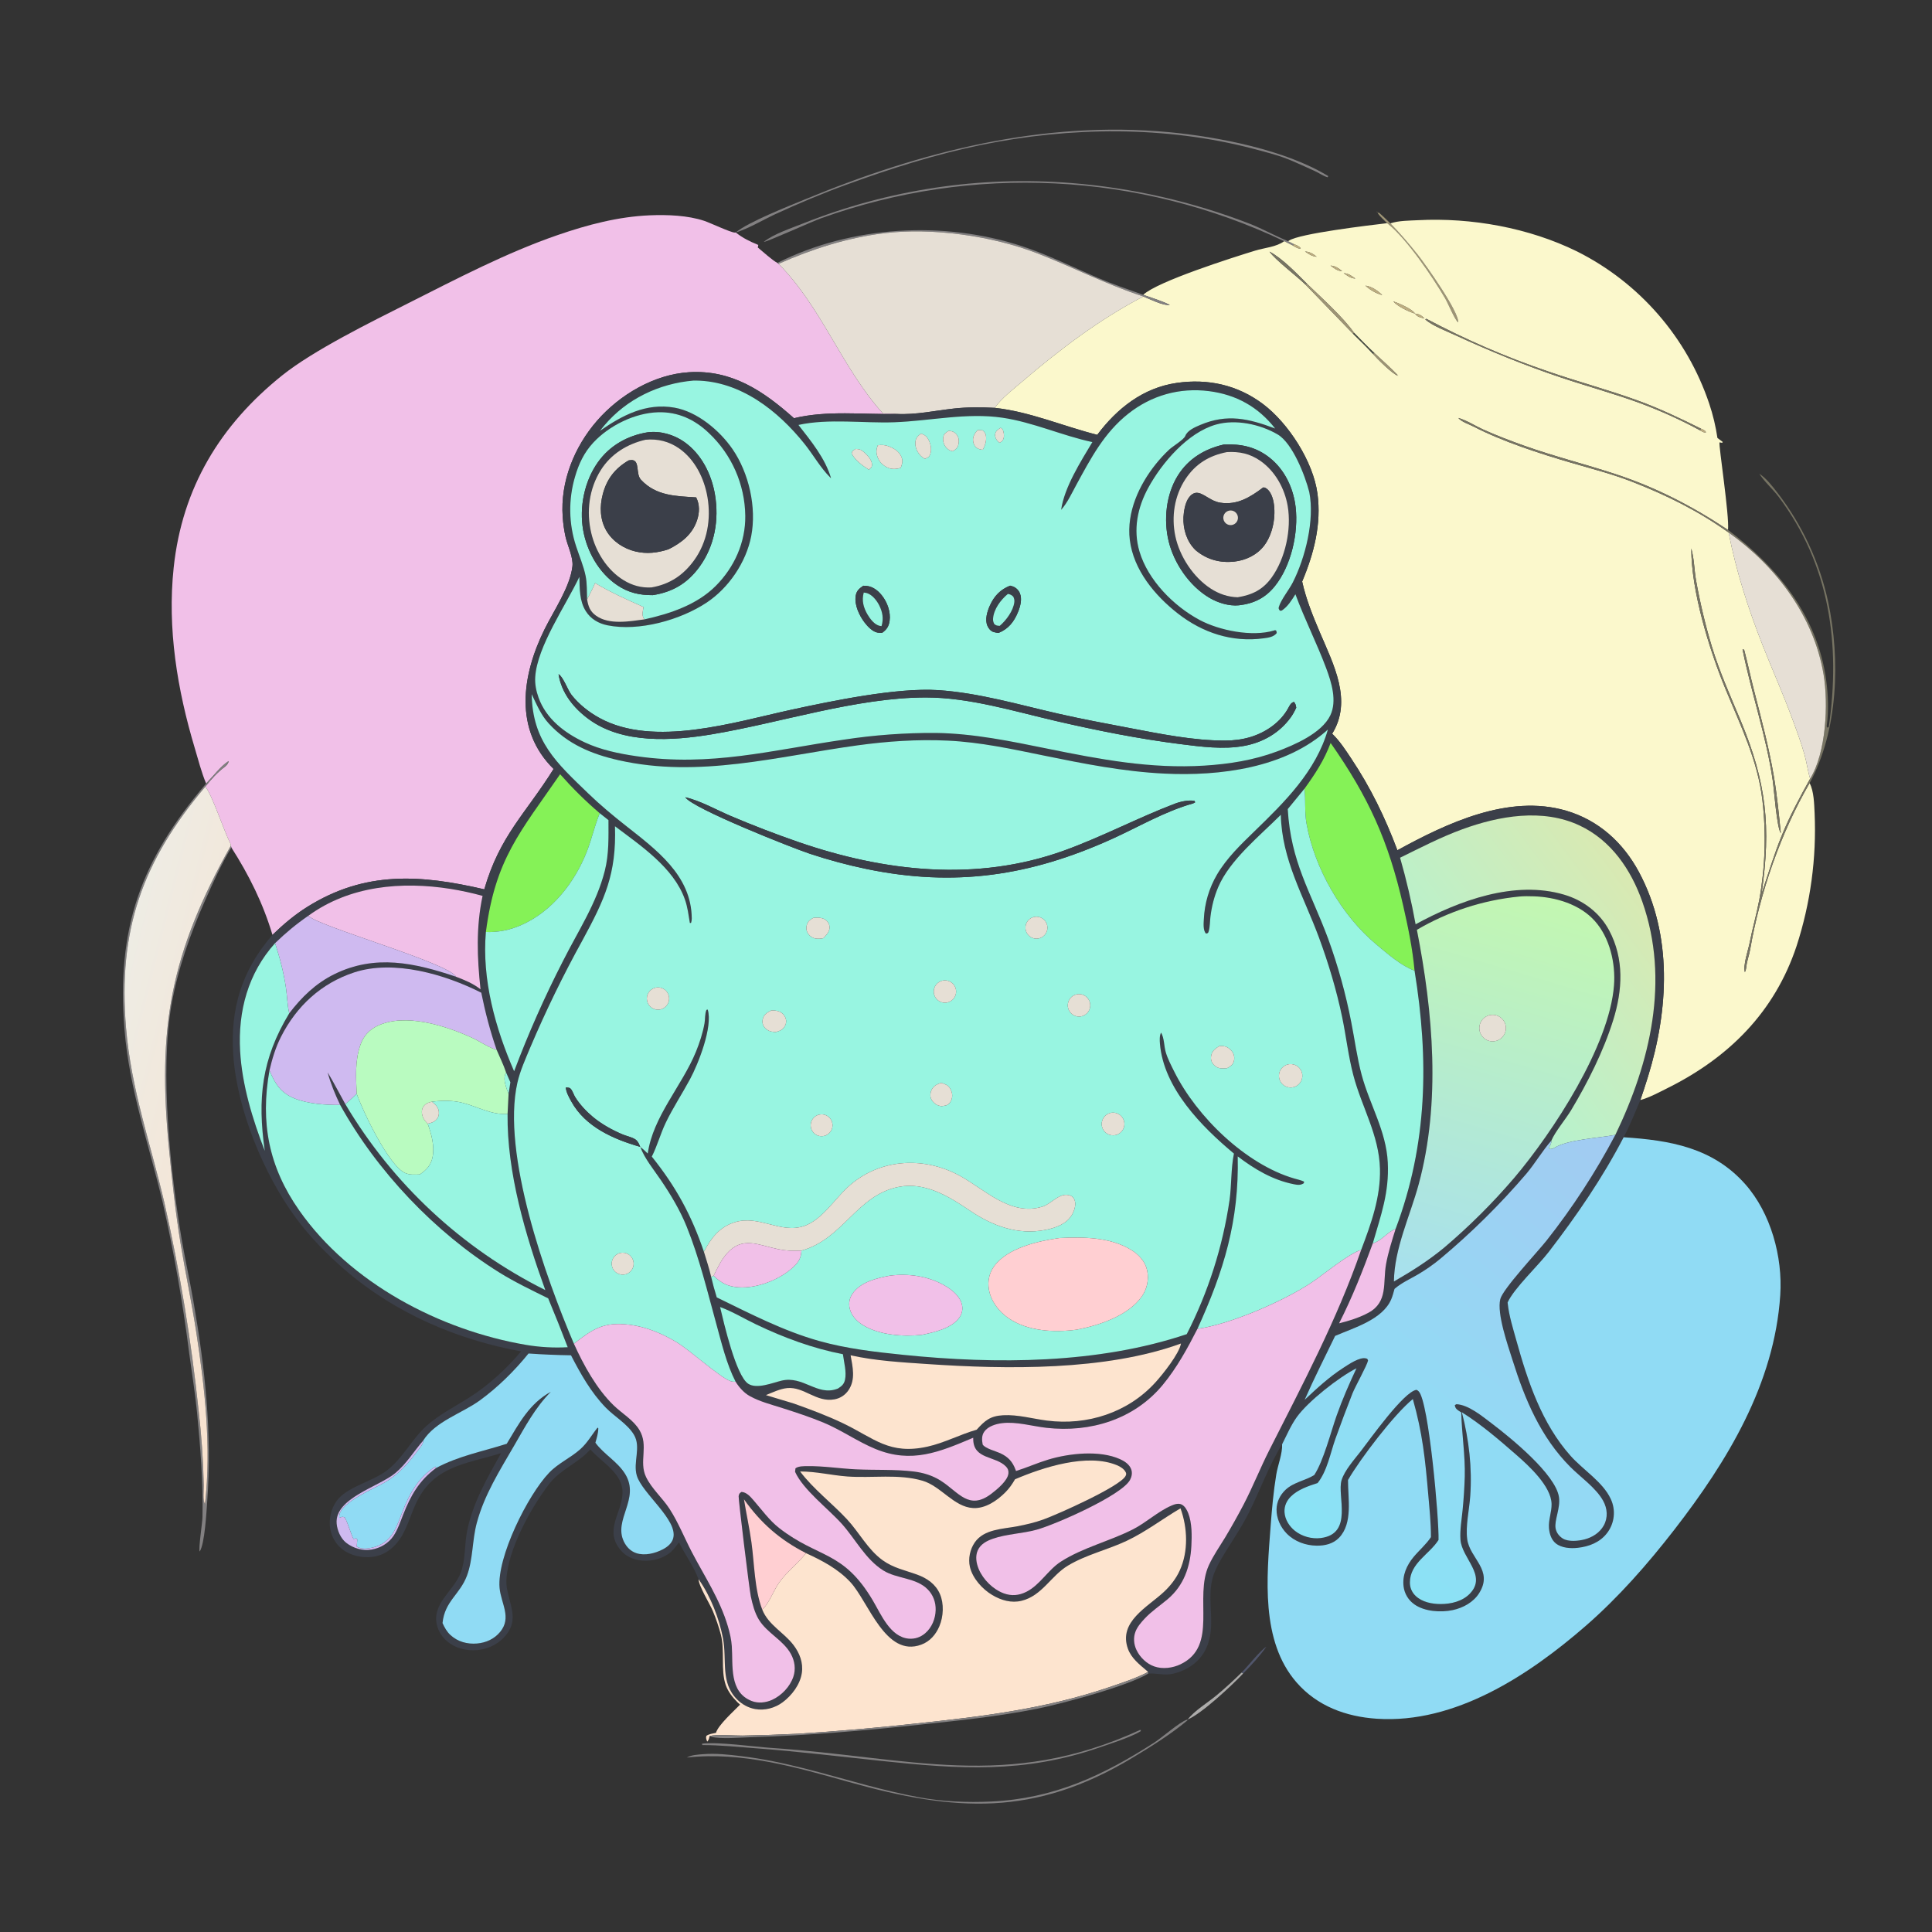 <svg width="1024" height="1024" viewBox="0 0 1024 1024" fill="none" xmlns="http://www.w3.org/2000/svg">
<rect x="0" y="0" width="1024" height="1024" fill="#333333" stroke="none"/>
<g clip-path="url(#clip0_3_329)">
<path d="M389.948 123.217C396.713 117.604 417.57 109.428 426.463 105.747C487.766 80.376 552.7 63.779 619.496 70.047C645.87 72.522 681.3 79.452 703.998 93.336L703.671 93.973C701.273 93.263 699.346 91.809 697.103 90.761C693.216 88.945 689.263 87.208 685.335 85.479C678.593 82.511 671.13 80.646 664.014 78.78C617.661 66.626 567.041 67.181 520.246 76.783C495.672 81.825 471.813 89.435 448.277 98.008C435.685 102.595 423.099 107.9 410.929 113.505C404.416 116.504 396.669 121.232 389.948 123.217Z" fill="#828081"/>
<path d="M680.652 127.837C603.703 91.213 515.311 86.848 435.128 115.712C430.591 117.306 406.988 128.04 404.787 128.242C409.665 124.118 419.908 120.749 425.916 118.328C470.905 100.443 519.405 93.145 567.665 96.998C600.136 99.576 632.06 106.858 662.436 118.616C669.365 121.349 675.864 125.026 682.727 127.84L685.684 129.331L685.381 130.222L680.652 127.837Z" fill="#828081"/>
<path d="M735.209 118.286C733.582 116.636 731.668 114.986 730.311 113.113L730.513 112.679L729.637 112.058L729.974 112.646C729.854 112.06 729.97 112.277 729.737 111.948L730.251 112.732L731.058 112.863C733.08 114.653 735.012 116.488 736.914 118.404C742.017 123.599 746.819 129.222 751.355 134.918C755.394 139.991 773.472 165.437 772.85 170.89C770.888 169.16 767.615 160.934 765.909 158.021C759.302 146.735 745.815 126.85 735.939 118.861C735.698 118.666 735.452 118.478 735.209 118.286Z" fill="#9D9475"/>
<path d="M109.26 415.299C106.758 409.378 105.074 402.669 103.225 396.491C93.958 365.528 88.606 333.16 92.058 300.796C96.569 258.516 116.704 225.297 149.534 198.986C166.222 185.611 196.907 170.526 216.634 160.582C242.109 147.742 268.593 133.871 295.599 124.576C311.472 119.112 327.648 114.814 344.511 114.116C353.67 113.737 364.541 114.139 373.273 117.06C376.605 118.175 387.115 123.179 389.385 123.264C389.573 123.271 389.76 123.233 389.948 123.217C394.001 126.356 397.24 127.889 401.9 129.822L401.656 131.179C404.259 133.296 409.275 137.926 412.019 139.341L412.656 139.841C435.731 163.162 446.152 194.959 467.962 219.125C470.342 219.163 472.914 219.004 475.259 219.395C457.116 219.778 438.688 217.382 420.818 221.661C404.663 207.258 387.877 195.861 365.144 197.293C346.637 198.458 328.472 209.193 316.444 223C304.323 236.913 296.929 255.362 298.239 273.91C298.475 277.539 298.992 281.144 299.785 284.694C300.855 289.297 303.933 295.503 303.403 300.151C302.154 311.087 293.598 323.498 288.683 333.42C276.55 357.917 272.277 386.735 293.416 407.568C278.601 431.283 264.913 442.83 256.681 471.367C222.95 463.543 193.577 461.451 162.909 480.636C156.051 484.926 150.201 489.917 144.408 495.506C139.445 478.816 131.971 463.793 122.607 449.161L122.366 448.19C122.293 447.424 122.392 447.662 122.087 447.054C118.425 439.764 112.609 421.662 108.839 416.927C111.843 413.056 115.311 409.282 119.192 406.374C120.19 405.627 121.024 404.621 121.158 403.413C117.347 405.746 112.522 411.922 109.26 415.299Z" fill="#F1C0E8"/>
<path d="M682.727 127.84C682.873 127.746 683.021 127.655 683.165 127.557C688.719 123.765 725.57 119.43 735.209 118.286C735.452 118.478 735.698 118.666 735.939 118.861C745.815 126.85 759.302 146.735 765.909 158.021C767.615 160.934 770.888 169.16 772.85 170.89C773.472 165.437 755.394 139.991 751.355 134.918C746.819 129.222 742.017 123.599 736.914 118.404C741.302 116.892 746.939 116.95 751.583 116.708C779.846 115.232 810.374 120.733 835.832 133.252C868.962 149.848 894.172 178.889 905.947 214.023C907.926 219.921 909.375 225.985 910.277 232.142L913.116 234.262L912.757 234.712L911.378 234.462C910.832 235.916 916.669 273.262 915.885 280.869C897.112 268.367 877.966 258.462 856.493 251.372C840.242 246.007 823.662 241.91 807.522 236.125C800.332 233.547 793.056 230.776 786.091 227.636C781.802 225.703 777.43 222.785 772.926 221.528C774.88 223.734 778.56 224.796 781.176 226.15C796.399 234.026 816.324 240.468 832.828 245.287C843.663 248.452 854.596 251.253 865.128 255.36C883.452 262.506 900.179 270.822 916.202 282.253C920.198 302.818 926.622 322.698 934.305 342.18C939.332 354.927 944.955 367.47 949.704 380.324C952.108 386.831 954.616 393.478 956.47 400.158C957.615 404.285 958.148 408.661 959.407 412.724C953.943 422.552 948.597 432.472 944.349 442.901C940.269 452.914 937.156 463.311 933.704 473.551C938.75 438.147 936.323 414.845 922.495 381.712C917.127 368.851 911.424 356.172 907.36 342.812C903.875 331.359 901.059 319.463 898.954 307.678C897.958 302.103 897.973 296.115 896.417 290.691C896.369 313.225 905.935 344.312 914.57 365.245C922.561 384.616 931.706 403.201 934.133 424.301C936.155 441.85 935.587 459.6 932.448 476.984C931.015 484.571 928.849 492.021 927.365 499.615C926.56 503.735 923.771 511.418 924.818 515.274C925.36 514.173 925.478 513.375 925.618 512.152C925.97 509.071 927.106 506.232 927.627 503.196C932.735 473.432 943.893 441.166 959.15 415.028C961.435 419.545 961.53 425.981 961.779 430.968C962.839 454.834 959.602 478.696 952.222 501.417C940.643 536.314 916.422 560.452 884.022 576.614C879.445 578.897 874.335 581.697 869.417 583.057C870.846 578.907 872.207 574.735 873.5 570.542C884.37 535.271 886.663 495.753 868.681 462.21C860.283 446.545 847.228 434.68 830.02 429.661C799.526 420.767 766.841 436.31 740.65 450.648C734.111 433.234 726.502 417.527 716.156 402.011C713.092 397.416 710.092 392.73 706.076 388.896C716.956 371.359 706.787 352.184 699.642 335.386C695.847 326.464 692.275 317.739 690.171 308.232C696.406 293.417 700.449 277.806 698.288 261.653C696.01 244.634 682.891 224.273 669.359 214.106C655.942 204.027 640.21 200.56 623.661 202.958C605.893 205.533 592.096 216.413 581.563 230.469C563.467 225.887 545.823 218.181 527.24 216.171C530.815 211.043 537.019 206.335 541.772 202.265C561.662 185.231 582.709 169.307 605.967 157.141C609.504 158.517 616.372 162.113 620.04 161.618C615.573 159.401 610.623 157.929 605.926 156.258C613.457 149.153 653.307 136.505 665.295 132.827C670.165 131.332 676.516 130.924 680.652 127.837L685.381 130.222C685.572 130.336 685.76 130.455 685.953 130.565C686.994 131.158 688.259 131.97 689.432 131.643C688.432 130.304 687.19 130.012 685.684 129.331L682.727 127.84ZM692.686 150.337C687.293 144.93 679.575 136.869 672.852 133.355C676.136 137.932 687.185 146.203 691.938 150.85L717.266 177.014C720.691 180.467 724.385 183.847 727.599 187.485C729.757 189.914 738.21 198.502 741.002 199.147L741.031 199.069L740.51 198.996L740.754 198.74C736.782 194.745 732.64 190.951 728.486 187.149C724.761 183.718 721.245 179.966 717.661 176.382C712.13 168.313 699.902 157.345 692.686 150.337ZM738.439 159.708C740.586 162.314 746.787 165.293 749.985 166.219C751.194 168.047 753.03 168.292 755.026 168.813C753.496 167.231 752.235 166.425 749.985 166.219C748.67 163.818 741.057 160.573 738.439 159.708ZM901.52 227.184C890.517 221.697 879.569 216.49 868.008 212.281C852.294 206.56 836.112 202.295 820.327 196.799C798.179 189.257 776.671 179.952 756.011 168.973L755.404 169.258C758.722 172.452 766.939 175.608 771.299 177.62C789.812 186.164 808.355 193.733 827.697 200.198C841.645 204.86 855.863 208.72 869.667 213.82C880.492 217.859 891.022 222.647 901.182 228.149C902.352 228.777 902.883 229.38 904.232 229.116C903.62 227.93 902.685 227.762 901.52 227.184ZM691.694 133.289C693.77 134.71 695.308 135.838 697.869 136.079C695.817 134.447 694.354 133.5 691.694 133.289ZM705.206 140.774C707.254 142.235 708.732 143.618 711.372 143.692C709.269 142.073 707.918 140.982 705.206 140.774ZM712.194 144.788C714.265 146.228 715.759 147.455 718.385 147.662C716.282 146.156 714.862 144.984 712.194 144.788ZM723.695 151.393C726.048 153.583 729.474 155.618 732.602 156.383C730.284 154.094 726.992 151.805 723.695 151.393ZM923.594 344.255C928.279 367.532 936.202 390.252 939.603 413.778C940.328 418.794 941.718 438.675 943.872 441.608C942.85 431.525 941.875 421.405 940.171 411.409C937.493 395.699 933.32 380.18 929.372 364.75C927.65 358.018 926.256 351.21 924.464 344.497L923.987 344.146L923.594 344.255Z" fill="#FBF8CC"/>
<path d="M412.019 139.341C451.347 119.582 500.263 116.8 541.926 130.56C555.567 135.065 568.482 141.524 581.663 147.173C589.588 150.57 597.814 153.349 605.926 156.258C610.623 157.929 615.573 159.401 620.04 161.618C616.372 162.113 609.504 158.517 605.967 157.141C586.611 150.846 568.715 141.599 549.803 134.278C525.731 124.96 493.971 120.5 468.264 123.649C449.077 125.999 430.285 132.037 412.656 139.841L412.019 139.341Z" fill="#828081"/>
<path d="M412.656 139.841C430.285 132.037 449.077 125.999 468.264 123.649C493.971 120.5 525.731 124.96 549.803 134.278C568.715 141.599 586.611 150.846 605.967 157.141C582.709 169.307 561.662 185.231 541.772 202.265C537.019 206.335 530.815 211.043 527.24 216.171C519.971 215.79 512.825 215.736 505.57 216.537C495.555 217.643 485.371 219.927 475.259 219.395C472.914 219.004 470.342 219.163 467.962 219.125C446.152 194.959 435.731 163.162 412.656 139.841Z" fill="#E6DFD5"/>
<path d="M685.684 129.331C687.19 130.012 688.432 130.304 689.432 131.643C688.259 131.97 686.994 131.158 685.953 130.565C685.76 130.455 685.572 130.336 685.381 130.222L685.684 129.331Z" fill="#BCAD80"/>
<path d="M691.938 150.85C687.185 146.203 676.136 137.932 672.852 133.355C679.575 136.869 687.293 144.93 692.686 150.337L691.938 150.85Z" fill="#777463"/>
<path d="M697.869 136.079C695.308 135.838 693.77 134.71 691.694 133.289C694.354 133.5 695.817 134.447 697.869 136.079Z" fill="#BCAD80"/>
<path d="M711.372 143.692C708.732 143.618 707.254 142.235 705.206 140.774C707.918 140.982 709.269 142.073 711.372 143.692Z" fill="#BCAD80"/>
<path d="M718.385 147.662C715.759 147.455 714.265 146.228 712.194 144.788C714.862 144.984 716.282 146.156 718.385 147.662Z" fill="#BCAD80"/>
<path d="M691.938 150.85L692.686 150.337C699.902 157.345 712.13 168.313 717.661 176.382L717.266 177.014L691.938 150.85Z" fill="#9D9475"/>
<path d="M732.602 156.383C729.474 155.618 726.048 153.583 723.695 151.393C726.992 151.805 730.284 154.094 732.602 156.383Z" fill="#BCAD80"/>
<path d="M749.985 166.219C746.787 165.293 740.586 162.314 738.439 159.708C741.057 160.573 748.67 163.818 749.985 166.219Z" fill="#BCAD80"/>
<path d="M749.985 166.219C752.235 166.425 753.496 167.231 755.026 168.813C753.03 168.292 751.194 168.047 749.985 166.219Z" fill="#BCAD80"/>
<path d="M901.182 228.149C891.022 222.647 880.492 217.859 869.667 213.82C855.863 208.72 841.645 204.86 827.697 200.198C808.355 193.733 789.812 186.164 771.299 177.62C766.939 175.608 758.722 172.452 755.404 169.258L756.011 168.973C776.671 179.952 798.179 189.257 820.327 196.799C836.112 202.295 852.294 206.56 868.008 212.281C879.569 216.49 890.517 221.697 901.52 227.184L901.182 228.149Z" fill="#777463"/>
<path d="M717.661 176.382C721.245 179.966 724.761 183.718 728.486 187.149L727.599 187.485C724.385 183.847 720.691 180.467 717.266 177.014L717.661 176.382Z" fill="#4B5045"/>
<path d="M727.599 187.485L728.486 187.149C732.64 190.951 736.782 194.745 740.754 198.74L740.51 198.996L741.031 199.069L741.002 199.147C738.21 198.502 729.757 189.914 727.599 187.485Z" fill="#9D9475"/>
<path d="M475.259 219.395C485.371 219.927 495.555 217.643 505.57 216.537C512.825 215.736 519.971 215.79 527.24 216.171C545.823 218.181 563.467 225.887 581.563 230.469C592.096 216.413 605.893 205.533 623.661 202.958C640.21 200.56 655.942 204.027 669.359 214.106C682.891 224.273 696.01 244.634 698.288 261.653C700.449 277.806 696.406 293.417 690.171 308.232C692.275 317.739 695.847 326.464 699.642 335.386C706.787 352.184 716.956 371.359 706.076 388.896C710.092 392.73 713.092 397.416 716.156 402.011C726.502 417.527 734.111 433.234 740.65 450.648C766.841 436.31 799.526 420.767 830.02 429.661C847.228 434.68 860.283 446.545 868.681 462.21C886.663 495.753 884.37 535.271 873.5 570.542C872.207 574.735 870.846 578.907 869.417 583.057C866.61 589.656 863.938 596.445 860.568 602.776C849.185 624.6 835.827 644.073 820.861 663.542C815.207 670.896 802.443 682.861 799.066 690.322L799.141 691.045C799.845 697.481 801.91 704.025 803.641 710.251C809.713 732.086 817.143 754.538 832.551 771.757C839.085 779.06 849.512 785.454 853.689 794.397C856.527 800.339 855.778 807.373 851.753 812.585C847.957 817.514 842.253 819.691 836.255 820.377C832.49 820.807 827.681 820.506 824.603 818.023C822.205 816.088 821.24 812.89 820.996 809.925C820.641 805.602 822.447 801.458 822.375 797.193C822.216 787.739 810.289 776.871 803.696 771.109C794.589 763.149 785.09 754.98 774.826 748.544C778.591 763.141 780.319 777.884 779.259 792.974C778.753 800.184 776.716 808.71 777.652 815.794C779.013 826.09 791.667 832.098 784.008 844.354C780.961 849.23 775.483 852.208 769.982 853.383C763.647 854.736 755.065 854.163 749.688 850.374C746.482 848.156 744.383 844.669 743.924 840.798C743.198 834.971 745.593 829.596 749.253 825.201C752.202 821.66 755.904 818.552 758.435 814.706C758.456 807.166 757.641 799.57 756.997 792.063C755.397 773.41 753.975 759.632 748.837 741.52C739.001 749.508 720.955 773.168 714.466 784.432C714.402 794.124 717.168 807.325 709.715 815.047C706.608 818.267 702.22 819.287 697.876 819.236C692.013 819.167 686.146 817.05 681.998 812.82C678.711 809.467 676.522 804.74 676.599 799.997C676.664 795.995 678.474 792.348 681.368 789.618C685.625 785.603 691.719 784.805 696.57 781.823C701.534 774.251 705.284 759.264 708.43 750.341C711.457 741.757 715.105 733.445 718.97 725.21C709.718 729.849 693.4 742.644 687.331 751.08C684.184 755.453 681.986 760.704 679.539 765.497C672.523 776.838 668.037 789.538 662.094 801.436C657.665 810.302 652.023 818.183 647.037 826.7C645.191 829.854 643.475 833.332 642.576 836.888C639.474 849.145 644.94 862.062 639.134 873.989C635.707 881.028 629.269 885.339 621.79 887.09C617.118 888.184 613.185 886.734 608.648 887.014L608.475 886.207C608.089 885.733 608.267 885.907 607.811 885.52C603.916 882.211 599.629 878.88 597.836 873.919C592.634 859.523 608.277 851.81 616.881 843.755C620.367 840.492 623.285 836.778 625.282 832.423C629.944 822.259 629.449 809.77 625.691 799.444C616.027 805.095 607.293 811.903 597.097 816.703C586.985 821.463 575.638 824.023 566.042 829.793C557.027 835.215 552.33 845.769 541.469 848.444C536.042 849.781 530.676 848.207 525.968 845.427C520.694 842.313 515.477 836.542 514.067 830.466C513.062 826.138 514.142 821.138 516.66 817.501C521.546 810.443 531.476 810.431 539.149 808.967C543.841 808.072 548.486 806.985 552.987 805.37C560.362 802.723 593.712 787.891 596.581 782.287C596.905 781.654 597.023 781.084 596.72 780.443C595.84 778.583 593.842 777.355 592.007 776.593C576.259 770.049 552.778 777.736 537.987 784.044C536.485 786.665 534.915 788.902 532.772 791.046C528.381 795.439 522.209 799.664 515.75 799.296C505.553 798.716 498.737 787.706 489.006 784.826C476.378 781.088 462.267 783.502 449.242 782.573C440.787 781.97 432.574 779.876 424.065 779.914C431.173 789.319 440.848 796.589 448.879 805.203C455.433 812.232 459.908 821.264 467.837 826.981C473.533 831.088 479.69 832.246 486.134 834.592C491.357 836.493 495.897 839.6 498.17 844.841C500.406 849.997 500.056 856.761 497.91 861.879C496.045 866.327 492.888 869.999 488.295 871.695C469.296 878.713 460.337 848.895 450.72 838.559C444.179 831.528 435.8 827.142 427.187 823.195C413.296 816.043 403.383 807.424 394.309 794.65C395.544 802.259 397.215 809.809 398.277 817.44C399.88 828.955 399.841 842.197 403.985 853.067C407.253 861.317 415.408 865.134 420.573 871.914C423.831 876.189 425.797 881.295 424.986 886.726C424.073 892.843 419.727 898.578 414.841 902.229C410.733 905.298 405.314 906.763 400.233 905.837C396.584 905.173 393.305 903.36 390.691 900.744C381.645 891.693 385.435 880.039 383.178 868.233C381.189 857.836 376.659 846.135 370.546 837.416C370.454 837.285 370.358 837.156 370.265 837.026C367.878 830.584 362.995 823.814 359.845 817.459C358.523 819.312 357.22 821.166 355.476 822.656C351.479 826.069 345.695 827.583 340.512 827.17C336.025 826.811 331.775 825.048 328.867 821.516C320.198 810.985 329.406 802.348 329.941 791.727C330.485 780.92 319.021 775.278 312.906 768.201C306.661 775.401 297.227 778.612 291.208 786.378C281.412 799.016 268.924 821.64 268.393 837.689C268.108 846.285 274.434 855.131 270.308 863.381C267.92 868.156 263.26 871.797 258.249 873.477C252.445 875.424 245.622 875.033 240.208 872.112C236.202 869.951 233.073 866.485 231.787 862.079C228.286 850.076 240.568 843.4 244.272 833.396C246.803 826.56 246.154 818.557 247.591 811.417C250.613 796.406 258.253 783.412 265.577 770.197C246.293 776.158 229.277 777.006 220.092 797.659C217.362 803.796 215.52 810.701 211.59 816.21C208.175 820.997 203.51 824.35 197.619 825.152C191.962 825.923 185.589 824.517 181.112 820.871C177.363 817.818 175.165 813.296 174.811 808.5C174.443 803.496 176.155 797.831 179.592 794.107C185.494 787.713 197.437 785.06 204.763 779.598C213.473 773.104 218.086 762.915 226.053 755.761C232.933 749.584 241.261 745.486 248.999 740.543C259.108 734.085 268.484 725.447 276.206 716.26C242.114 710.054 209.27 695.88 182.922 673.127C173.343 664.857 164.352 655.745 156.84 645.535C139.715 622.26 125.606 588.051 123.634 559.09C121.96 534.509 128.227 514.171 144.408 495.506C150.201 489.917 156.051 484.926 162.909 480.636C193.577 461.451 222.95 463.543 256.681 471.367C264.913 442.83 278.601 431.283 293.416 407.568C272.277 386.735 276.55 357.917 288.683 333.42C293.598 323.498 302.154 311.087 303.403 300.151C303.933 295.503 300.855 289.297 299.785 284.694C298.992 281.144 298.475 277.539 298.239 273.91C296.929 255.362 304.323 236.913 316.444 223C328.472 209.193 346.637 198.458 365.144 197.293C387.877 195.861 404.663 207.258 420.818 221.661C438.688 217.382 457.116 219.778 475.259 219.395ZM341.578 328.284C355.064 325.297 369.321 320.586 379.313 310.597C389.226 300.687 395.178 287.449 395.018 273.397C394.797 256.764 387.836 240.934 375.728 229.529C368.257 222.364 359.362 218.225 348.858 218.509C336.445 218.844 322.872 225.556 314.478 234.584C309.575 239.856 306.741 245.849 304.765 252.722C301.199 264.808 301.416 277.695 305.388 289.653C307.063 294.785 309.3 299.941 310.385 305.227C311.196 309.182 311.016 313.633 311.171 317.663C311.813 321.42 312.698 324.023 315.915 326.328C322.87 331.312 333.656 329.342 341.578 328.284ZM705.26 393.776C701.772 403.029 697.16 410.023 691.419 417.998L682.53 428.837C684.203 457.103 694.502 472.237 703.909 497.445C709.178 511.914 713.293 526.778 716.217 541.897C718.049 551.142 719.263 560.605 721.706 569.71C725.949 585.519 734.734 599.388 735.555 616.174C736.338 632.186 731.937 643.956 727.589 659.047C722.25 673.65 716.788 687.498 709.739 701.399C714.962 700.117 720.594 698.343 725.329 695.769C735.869 690.038 732.866 679.774 734.644 669.994C735.795 663.661 737.812 657.486 739.702 651.344C756.625 606.412 757.402 561.6 749.748 514.5C748.714 502.874 746.302 491.327 743.714 479.96C735.921 445.726 725.401 422.522 705.26 393.776ZM317.874 431.025C310.303 424.575 303.462 417.787 296.875 410.345C275.815 440.922 262.575 455.095 257.527 493.982C255.357 519.16 262.523 544.925 272.494 567.797C280.009 547.826 288.664 528.302 298.415 509.322C306.364 493.51 316.16 478.885 320.568 461.507C322.807 452.68 322.517 443.717 322.506 434.689L317.874 431.025ZM163.44 485.358C157.056 489.757 151.37 494.472 145.801 499.882C131.463 515.817 126.103 535.925 127.272 557.003C128.275 575.072 133.84 593.194 140.34 609.991C136.391 582.26 138.646 561.315 153.306 537.071C159.882 528.471 167.342 521.199 177.139 516.367C198.885 505.64 219.787 510.327 241.679 517.68C246.476 519.543 250.599 521.173 254.69 524.346C252.877 507.579 252.249 491.494 255.781 474.834C250.199 473.298 244.538 472.065 238.823 471.139C212.866 467.035 185.283 469.431 163.44 485.358ZM263.26 556.502C259.8 546.52 257.184 536.51 255.089 526.157C235.932 516.437 208.788 508.502 187.776 515.383C170.278 521.113 157.165 533.227 148.907 549.573C146.023 555.282 144.268 561.172 142.817 567.38C137.905 595.039 142.451 618.502 158.552 641.487C185.579 680.07 233.086 704.994 278.789 712.809C286.092 714.049 293.51 714.469 300.906 714.061C297.585 705.373 294.133 696.736 290.551 688.152C281.806 683.818 272.912 679.602 264.623 674.43C230.408 653.08 199.87 620.897 180.302 585.65C177.61 579.994 175.301 574.465 173.667 568.406C176.956 573.854 179.883 579.618 183.003 585.175C208.126 627.552 244.937 661.786 289.024 683.774C278.535 654.807 268.661 621.485 269.025 590.417L269.557 579.76L270.514 573.623L268.241 568.419C266.919 564.408 264.903 560.408 263.26 556.502ZM856.178 601.497C874.686 563.08 885.13 519.567 870.469 477.927C864.469 460.887 853.918 445.363 837.204 437.522C817.609 428.329 794.612 432.398 775.061 439.53C763.711 443.67 752.899 449.299 742.066 454.605C745.407 466.223 748.154 478.003 750.296 489.901C773.229 477.366 802.745 466.401 829.05 474.198C839.146 477.19 847.848 483.706 852.845 493.064C860.947 508.236 860.003 524.788 855.013 540.754C849.883 557.169 841.521 573.754 832.695 588.464C829.895 593.13 824.201 599.852 822.255 604.557C817.47 609.969 813.717 616.494 809.027 622.066C795.143 638.303 779.927 653.351 763.538 667.055C759.731 670.22 755.668 673.064 751.391 675.558C747.461 677.837 742.979 679.881 739.5 682.807C739.371 682.916 739.245 683.03 739.118 683.141C738.606 684.99 738.125 686.91 737.368 688.676C732.754 699.434 717.653 703.73 707.647 708.051C702.208 719.312 696.514 730.49 691.489 741.942C697.939 735.89 704.406 729.88 711.861 725.061C714.647 723.261 720.715 719.03 724.081 720.001C724.917 720.242 724.661 720.198 725.093 721.075C724.594 723.658 718.392 734.69 716.86 738.48C713.732 746.435 710.723 754.438 707.836 762.484C705.081 770.22 703.497 779.576 698.355 786.048C693.413 787.641 687.87 789.479 684.126 793.238C681.904 795.469 680.638 798.292 680.82 801.47C681.045 805.376 683.337 808.977 686.341 811.373C690.067 814.345 695.288 815.801 700.016 815.198C717.544 812.966 708.516 792.687 711.071 784.501C712.709 779.252 717.822 773.589 721.191 769.234C726.056 762.944 744.094 737.501 750.779 736.646C751.341 736.943 751.413 736.938 751.931 737.45C757.293 742.741 762.796 805.737 762.447 816.215C757.652 823.789 747.308 828.468 747.273 838.723C747.264 841.486 748.319 843.958 750.317 845.868C753.753 849.154 758.97 850.17 763.567 850.175C769.104 850.181 775.179 848.729 779.119 844.598C788.329 834.943 774.737 825.953 774.073 816.009C773.736 810.958 774.682 805.605 775.187 800.568C775.781 794.628 776.17 788.669 776.355 782.703C776.649 771.257 774.751 760.016 774.5 748.616C773.961 748.272 773.417 747.928 772.895 747.558C771.701 746.709 771.3 746.143 771.07 744.763L771.924 744.26C778.292 744.531 785.682 750.684 790.595 754.408C800.622 762.008 824.456 781.337 826.279 793.457C827.162 799.323 823.741 805.793 824.492 810.036C824.894 812.306 826.341 814.202 828.265 815.421C831.255 817.315 836.558 816.77 839.829 815.92C844.017 814.833 847.926 812.369 850.045 808.503C852.341 804.316 851.965 799.523 849.69 795.423C845.876 788.55 837.779 783.011 832.249 777.448C816.541 761.645 808.252 741.754 801.678 720.885C799.187 712.978 793.308 696.368 795.176 688.597C796.46 683.254 814.616 663.899 819.601 657.656C833.482 640.092 845.726 621.294 856.178 601.497ZM339.338 607.864C340.762 608.978 342.054 610.124 343.321 611.412C346.079 591.79 361.48 575.523 368.868 557.452C370.775 552.787 372.534 547.376 373.407 542.394C373.809 540.101 373.527 537.384 374.44 535.251L375.115 535.102C377.874 544.24 370.135 563.799 365.737 571.968C361.553 579.739 356.632 587.19 352.819 595.143C350.042 600.936 348.356 607.363 345.467 613.023C358.276 628.992 366.508 644.089 373.091 663.479C374.422 667.875 375.904 672.278 376.927 676.756C377.786 680.418 378.776 684.049 379.895 687.64C397.447 696.198 415.311 705.467 434.184 710.756C448.862 714.868 463.947 716.584 479.07 718.124C528.033 723.107 581.956 722.935 629.003 707.132C640.394 684.843 648.057 660.838 651.689 636.071C652.806 627.915 652.377 619.463 654.014 611.418C636.862 597.133 616.75 576.745 614.793 553.206C614.646 551.446 614.516 548.838 615.42 547.306C617.163 550.488 616.893 554.375 617.896 557.771C618.919 561.231 620.802 564.821 622.413 568.051C634.26 591.803 660.188 617.097 685.944 624.624C687.677 625.13 689.544 625.504 691.177 626.282L691.056 627.123C689.267 628.323 687.64 628.042 685.645 627.641C674.498 625.399 664.933 619.696 656.014 612.906C656.783 647.155 648.683 673.574 634.667 704.312C629.38 714.676 623.735 724.99 616.297 733.998C601.191 752.296 577.861 759.431 554.644 756.775C547.05 755.907 538.741 753.383 531.126 754.308C527.842 754.707 523.714 755.938 521.703 758.777C520.214 760.88 520.416 763.222 520.83 765.629C522.206 767.753 527.823 769.155 530.144 770.229C534.366 772.182 536.661 774.7 538.264 779.008L538.502 779.664C544.24 777.879 549.758 775.389 555.524 773.641C566.593 770.286 582.737 768.487 593.618 773.373C596.074 774.476 598.645 776.155 599.577 778.82C600.23 780.687 599.85 782.685 598.928 784.389C594.476 792.615 559.506 807.994 549.443 810.775C541.895 812.862 533.591 813.001 526.272 815.547C522.989 816.689 519.752 818.364 518.25 821.685C516.823 824.838 517.442 828.529 518.733 831.616C521.066 837.194 526.28 842.367 531.963 844.488C536.114 846.037 540.073 845.666 544.009 843.69C551.234 840.061 555.469 832.078 562.264 827.712C573.904 820.232 588.101 816.886 600.469 810.599C607.543 807.004 613.663 801.115 620.941 797.979C622.627 797.253 624.713 796.554 626.457 797.515C628.086 798.412 629.126 800.339 629.779 802.006C631.816 807.2 631.745 813.941 631.447 819.455C630.853 830.426 627.468 840.357 618.859 847.616C614.814 851.027 610.295 854.021 606.679 857.905C604.82 859.902 602.868 862.149 601.861 864.71C600.605 867.902 600.894 871.461 602.358 874.533C604.222 878.446 607.685 881.817 611.806 883.256C616.25 884.808 621.58 884.094 625.759 882.078C645.922 872.349 632.66 847.023 640.776 829.495C643.111 824.451 646.388 819.749 649.28 815.011C652.732 809.253 656.018 803.397 659.135 797.451C664.044 788.024 667.957 778.094 672.76 768.609C690.301 733.967 708.746 699.248 721.452 662.46C726.705 648.653 731.804 634.469 731.41 619.492C730.936 601.494 721.733 586.809 717.287 569.844C714.65 559.779 713.494 549.358 711.385 539.178C708.421 524.873 704.064 510.374 698.99 496.677C690.947 474.965 679.37 455.652 678.861 431.855C667.754 442.977 651.792 455.779 645.663 470.221C643.504 475.311 642.212 480.488 641.553 485.969C641.276 488.27 641.321 491.114 640.706 493.317C640.368 494.525 640.365 494.625 639.174 494.822C637.598 493.061 637.939 489.426 638.063 487.163C638.434 478.823 640.837 470.701 645.062 463.502C650.217 454.771 657.64 447.629 664.863 440.627C680.907 425.073 697.494 408.777 703.827 386.653C681.348 407.102 646.545 411.441 617.253 410.028C595.545 408.981 574.597 404.826 553.366 400.483C536.373 397.006 519.653 393.355 502.271 392.542C486.198 391.789 470.288 392.887 454.36 395.076C412.225 400.864 370.431 412.59 327.806 402.916C313.596 399.692 300.91 394.434 290.886 383.502C286.667 378.901 284.48 373.467 281.807 367.926C282.218 392.858 294.852 404.224 311.878 420.629C318.043 426.568 324.739 432.149 331.458 437.454C347.676 450.26 366.434 463.824 366.648 486.722C366.656 487.623 366.54 488.292 366.278 489.142L365.651 489.217C364.913 484.911 364.464 480.782 362.987 476.638C356.99 459.81 339.617 448.25 325.948 437.921C326.75 463.152 320.607 476.487 308.763 498.299C298.568 516.739 289.332 535.692 281.093 555.085C278.557 561.197 275.695 567.416 274.228 573.888C265.721 611.422 289.279 677.276 304.177 712.204C309.37 723.652 316.216 736.12 325.293 744.925C329.713 749.213 335.648 752.554 338.878 757.903C343.941 766.287 338.496 774.625 342.392 782.787C345.398 789.088 351.123 793.922 354.888 799.763C359.586 807.052 362.728 815.08 366.731 822.731C373.535 835.737 381.53 847.644 385.752 861.882C386.791 865.386 387.615 868.851 387.871 872.506C388.586 882.729 386.328 896.853 398.415 901.575C401.867 902.924 405.949 902.466 409.266 900.942C414.281 898.639 418.698 893.99 420.487 888.74C421.853 884.73 421.249 880.429 419.25 876.731C415.256 869.341 406.656 865.665 402.227 858.452C400.009 854.839 398.806 850.201 397.944 846.087C397.118 842.141 391.266 793.983 391.49 792.981C391.796 791.608 391.919 791.462 393.025 790.752C395.747 790.931 397.713 793.255 399.397 795.194C403.658 800.1 407.826 805.895 412.972 809.902C433.789 826.108 446.893 821.653 462.66 848.36C467.003 855.718 471.879 867.679 481.667 868.527C484.903 868.807 487.938 867.752 490.392 865.645C493.904 862.63 495.799 857.973 495.921 853.398C496.032 849.278 494.652 845.437 491.766 842.468C485.555 836.08 475.375 836.897 468.136 832.36C458.721 826.46 453.389 815.699 446.158 807.644C438.844 799.495 425.762 789.709 421.403 780.081L421.614 778.251C423.175 777.025 426.044 777.115 427.952 777.088C436.464 776.969 445.202 778.376 453.729 778.782C463.946 779.268 474.129 778.7 484.313 779.932C489.416 780.55 494.281 782.053 498.641 784.823C508.114 790.841 513.515 800.844 525.509 791.675C528.484 789.4 534.19 784.751 534.498 780.847C534.613 779.393 534.186 778.316 533.184 777.281C527.652 771.566 516.072 773.589 515.842 763.005C515.835 762.678 515.835 762.352 515.831 762.025C497.875 769.637 483.167 775.854 463.983 767.97C454.432 764.044 445.958 757.928 436.358 753.957C429.25 751.016 421.973 748.648 414.655 746.303C408.943 744.473 402.639 742.875 397.394 739.951C394.293 738.221 391.73 735.307 389.875 732.32C385.087 722.965 382.462 711.91 379.684 701.807C374.915 684.462 370.697 666.819 363.946 650.106C360.439 641.425 355.57 633.31 350.34 625.569C346.527 619.925 341.769 614.266 339.338 607.864ZM224.296 763.535C219.291 769.293 215.535 775.692 209.61 780.681C200.875 788.038 177.266 794.024 178.429 807.546C178.742 811.181 180.577 815.434 183.498 817.717C187.246 820.648 192.217 822.071 196.928 821.306C201.537 820.556 205.976 817.95 208.582 814.044C210.823 810.686 212.158 806.688 213.628 802.953C217.69 792.63 222.091 784.813 231.078 778.11C242.885 771.714 255.893 769.295 268.577 765.239C275.092 754.466 280.555 743.906 291.964 737.674C283.635 746.072 278.356 756.131 272.495 766.237C264.811 779.487 256.663 792.337 252.666 807.334C250.259 816.362 250.744 826.422 247.507 835.113C243.754 845.19 235.721 848.56 234.548 860.266C235.683 862.717 236.787 864.806 238.806 866.652C242.647 870.164 247.716 871.533 252.841 871.09C257.605 870.679 261.966 868.692 265.053 864.982C271.385 857.372 265.552 849.935 264.79 841.66C263.29 825.391 279.686 792.467 291.041 780.589C295.939 775.467 302.458 772.714 307.637 768.055C311.384 764.682 313.61 760.556 316.715 756.687L317.106 756.965C317.095 759.651 316.288 762.103 315.568 764.667C320.096 770.878 327.448 774.734 331.451 781.415C339.289 794.495 325.032 805.395 330.654 817.05C332.019 819.879 334.194 822.166 337.207 823.184C341.742 824.716 347.199 823.323 351.316 821.183C353.742 819.923 356.04 818.087 356.803 815.347C359.503 805.65 340.363 791.608 337.519 782.086C335.417 775.046 339.907 767.054 336.039 760.507C332.62 754.718 325.681 750.834 321.037 746.034C313.158 737.892 307.81 728.289 302.638 718.329C295.13 718.22 287.626 717.902 280.136 717.374C272.673 726.574 263.991 735.197 254.394 742.194C244.956 749.076 230.765 753.28 224.296 763.535ZM367.552 201.71C349.314 203.273 332.144 211.43 320.244 225.567C319.474 226.485 318.721 227.417 317.984 228.362C329.881 220.082 342.474 213.426 357.477 216.056C369.567 218.175 381.482 228.181 388.269 238.075C396.975 250.766 401.075 268.963 398.163 284.127C395.503 297.975 386.236 311.641 374.498 319.416C360.554 328.652 338.674 334.782 322.003 331.434C317.249 330.479 313.093 328.08 310.482 323.915C307.061 318.46 307.259 311.955 307.073 305.761C299.802 321.06 284.795 342.482 283.683 358.748C283.429 362.469 284.17 366.195 285.419 369.689C289.474 381.041 299.262 388.49 309.868 393.448C318.465 397.467 327.981 399.438 337.324 400.795C376.635 406.504 408.86 397.604 447.148 392.05C463.35 389.567 479.723 388.373 496.113 388.478C516.073 388.762 535.726 392.862 555.211 396.82C583.085 402.483 609.837 407.586 638.403 405.788C651.5 404.963 664.351 402.93 676.704 398.337C685.934 394.906 700.494 388.674 705.07 379.211C708.791 371.515 705.703 361.626 702.889 354.11C697.936 340.885 691.49 328.229 686.598 314.974C684.547 318.191 682.587 321.491 679.333 323.633L678.386 323.695C677.873 322.956 677.523 322.654 677.813 321.691C679.009 317.726 683.198 312.656 685.187 308.744C691.902 295.535 696.859 275.537 693.946 260.839C691.793 252.219 685.104 234.912 677.19 230.269C667.904 224.821 654.904 222.074 644.492 225.031C629.483 229.294 615.78 245.349 608.58 258.575C602.898 269.012 600.492 280.721 603.946 292.314C608.482 307.534 622.013 321.174 635.738 328.551C646.251 334.202 663.653 337.664 675.178 334.198L675.851 333.99L676.449 334.276L676.707 335.506C675.107 337.629 672.259 337.982 669.739 338.323C653.013 340.584 637.415 335.413 624.272 325.157C612.062 315.629 600.757 302.048 598.818 286.129C597.043 271.562 603.731 257.007 612.657 245.895C614.834 243.183 617.202 240.63 619.742 238.255C621.672 236.466 627.465 233.043 628.227 231.057C629.359 228.105 633.37 226.411 636.177 225.22C650.503 219.142 661.834 221.864 675.85 227.122C666.929 215.677 655.204 209.147 640.784 207.314C625.177 205.33 610.315 209.548 598.022 219.261C585.21 229.385 578.158 242.899 570.509 256.912C568.071 261.378 565.812 266.402 562.422 270.226C564.126 258.255 572.781 244.678 578.974 234.319C562.938 230.893 547.39 223.744 531.265 221.392C512.164 218.605 493.033 223.121 473.928 223.804C457.55 224.39 439.253 221.706 423.183 225.224C429.837 233.739 437.418 242.955 440.481 253.487C440.323 253.335 440.162 253.185 440.007 253.03C434.81 247.859 431.004 240.996 426.41 235.256C412.336 217.669 392.466 202.011 368.931 201.705C368.471 201.7 368.012 201.701 367.552 201.71ZM805.064 475.206C785.974 477.099 767.521 483.108 750.978 492.821C759.576 536.505 763.724 584.272 751.91 627.766C747.319 644.667 739.08 661.502 738.796 679.212C748.217 673.792 756.894 668.301 765.305 661.383C778.704 650.031 791.171 637.623 802.587 624.277C823.07 600.106 853.039 554.302 855.46 522.237C856.34 510.573 853.249 497.041 845.262 488.114C837.341 479.26 824.531 475.457 812.989 475.076C810.375 474.989 807.668 474.932 805.064 475.206ZM381.654 692.74C383.601 700.913 390.036 729.118 396.558 733.412C401.131 736.423 409.491 732.9 414.251 731.77C425.687 729.057 433.017 739.933 443.525 736.177C443.743 736.099 443.959 736.014 444.175 735.932C446.102 734.679 447.344 733.679 447.86 731.352C448.798 727.123 447.305 722.021 446.768 717.766C430.709 714.651 415.58 709.041 400.843 702.008C394.482 698.972 388.262 695.165 381.654 692.74ZM625.952 712.084C585.932 726.665 533.304 725.809 491.411 722.961C477.997 722.049 463.998 721.28 450.841 718.332C451.936 724.508 453.552 731.135 449.76 736.771C447.988 739.403 445.401 741.106 442.284 741.684C432.722 743.456 426.139 734.878 417.268 735.71C413.481 736.065 409.451 738.024 405.944 739.439L420.729 743.904C429.597 747.066 438.439 750.34 446.933 754.424C463.416 762.35 471.351 771.239 491.612 766.742C500.579 764.752 508.823 760.297 517.652 757.776C522.039 752.916 524.829 750.486 531.702 750.109C539.495 749.681 547.289 751.97 554.975 752.95C576.246 755.662 597.836 748.741 612.407 732.692C616.256 728.453 625.018 717.529 625.952 712.084Z" fill="#3B3F49"/>
<path d="M317.984 228.362C318.721 227.417 319.474 226.485 320.244 225.567C332.144 211.43 349.314 203.273 367.552 201.71C368.012 201.701 368.471 201.7 368.931 201.705C392.466 202.011 412.336 217.669 426.41 235.256C431.004 240.996 434.81 247.859 440.007 253.03C440.162 253.185 440.323 253.335 440.481 253.487C437.418 242.955 429.837 233.739 423.183 225.224C439.253 221.706 457.55 224.39 473.928 223.804C493.033 223.121 512.164 218.605 531.265 221.392C547.39 223.744 562.938 230.893 578.974 234.319C572.781 244.678 564.126 258.255 562.422 270.226C565.812 266.402 568.071 261.378 570.509 256.912C578.158 242.899 585.21 229.385 598.022 219.261C610.315 209.548 625.177 205.33 640.784 207.314C655.204 209.147 666.929 215.677 675.85 227.122C661.834 221.864 650.503 219.142 636.177 225.22C633.37 226.411 629.359 228.105 628.227 231.057C627.465 233.043 621.672 236.466 619.742 238.255C617.202 240.63 614.834 243.183 612.657 245.895C603.731 257.007 597.043 271.562 598.818 286.129C600.757 302.048 612.062 315.629 624.272 325.157C637.415 335.413 653.013 340.584 669.739 338.323C672.259 337.982 675.107 337.629 676.707 335.506L676.449 334.276L675.851 333.99L675.178 334.198C663.653 337.664 646.251 334.202 635.738 328.551C622.013 321.174 608.482 307.534 603.946 292.314C600.492 280.721 602.898 269.012 608.58 258.575C615.78 245.349 629.483 229.294 644.492 225.031C654.904 222.074 667.904 224.821 677.19 230.269C685.104 234.912 691.793 252.219 693.946 260.839C696.859 275.537 691.902 295.535 685.187 308.744C683.198 312.656 679.009 317.726 677.813 321.691C677.523 322.654 677.873 322.956 678.386 323.695L679.333 323.633C682.587 321.491 684.547 318.191 686.598 314.974C691.49 328.229 697.936 340.885 702.889 354.11C705.703 361.626 708.791 371.515 705.07 379.211C700.494 388.674 685.934 394.906 676.704 398.337C664.351 402.93 651.5 404.963 638.403 405.788C609.837 407.586 583.085 402.483 555.211 396.82C535.726 392.862 516.073 388.762 496.113 388.478C479.723 388.373 463.35 389.567 447.148 392.05C408.86 397.604 376.635 406.504 337.324 400.795C327.981 399.438 318.465 397.467 309.868 393.448C299.262 388.49 289.474 381.041 285.419 369.689C284.17 366.195 283.429 362.469 283.683 358.748C284.795 342.482 299.802 321.06 307.073 305.761C307.259 311.955 307.061 318.46 310.482 323.915C313.093 328.08 317.249 330.479 322.003 331.434C338.674 334.782 360.554 328.652 374.498 319.416C386.236 311.641 395.503 297.975 398.163 284.127C401.075 268.963 396.975 250.766 388.269 238.075C381.482 228.181 369.567 218.175 357.477 216.056C342.474 213.426 329.881 220.082 317.984 228.362ZM530.385 226.733C529.069 227.585 527.792 228.3 527.475 229.985C527.244 231.22 527.734 232.495 528.494 233.46C528.861 233.924 529.331 234.291 529.779 234.669C531.136 233.89 531.452 233.846 531.92 232.288C532.387 230.732 532.005 229.23 531.517 227.744C531.156 227.378 530.841 226.978 530.385 226.733ZM518.137 227.954C516.763 229.515 515.644 231.124 515.724 233.311C515.784 234.929 516.374 236.325 517.642 237.348C518.508 238.046 519.774 238.246 520.849 238.43C522.142 236.25 522.996 233.431 522.557 230.881C522.346 229.652 521.729 228.83 520.761 228.084C519.889 228.03 519.01 227.946 518.137 227.954ZM502.696 228.402C501.362 229.346 500.335 229.782 499.98 231.512C499.596 233.388 500.11 235.439 501.283 236.933C502.264 238.185 503.498 239.011 505.107 239.157C506.634 238.068 507.644 237.354 508.023 235.387C508.357 233.655 508.236 232.013 507.192 230.541C506.472 229.524 505.404 228.721 504.16 228.516C503.646 228.432 503.232 228.43 502.696 228.402ZM488.126 229.795C486.536 231.103 485.437 231.908 485.202 234.099C484.935 236.589 485.788 238.849 487.309 240.811C488.098 241.829 489.097 242.57 490.215 243.191C491.666 242.498 492.42 242.418 493.033 240.778C494.051 238.051 493.156 234.548 491.628 232.204C490.744 230.848 489.615 230.334 488.126 229.795ZM648.625 235.614C638.479 237.939 629.855 243.1 624.259 252.087C618.028 262.092 616.655 275.554 619.412 286.892C622.27 298.646 630.463 310.592 640.951 316.808C645.47 319.486 651.318 321.326 656.623 320.828C664.546 319.915 670.672 316.936 675.706 310.662C684.38 299.852 688.276 282.423 686.713 268.818C685.556 258.74 680.925 248.887 672.849 242.537C665.58 236.821 657.689 235.173 648.625 235.614ZM465.272 235.986C464.233 238.598 464.305 240.491 465.478 243.081C466.572 245.494 468.847 247.333 471.337 248.168C473.236 248.806 475.533 248.576 477.415 247.971C478.167 245.867 478.693 244.304 477.766 242.131C476.521 239.212 473.789 237.565 470.927 236.522C468.929 235.794 467.367 235.727 465.272 235.986ZM453.476 237.934C452.333 238.738 451.734 238.862 451.37 240.245C452.966 243.778 457.277 246.925 460.535 248.942C461.533 248.023 462.167 247.76 462.178 246.309C462.2 243.493 458.999 240.412 456.973 238.906C455.86 238.079 454.799 238.034 453.476 237.934ZM457.587 310.446C455.417 311.94 453.979 313.089 453.54 315.805C452.764 320.596 455.418 326.214 458.24 329.927C459.825 332.013 462.515 334.911 465.266 335.317C466.022 335.428 466.793 335.409 467.555 335.409C469.963 333.679 471.085 332.043 471.508 329.063C472.17 324.397 470.295 319.179 467.389 315.558C465.343 313.008 462.661 310.888 459.323 310.545C458.745 310.486 458.167 310.467 457.587 310.446ZM535.398 310.406C530.149 312.464 526.851 315.984 524.567 321.155C523.216 324.214 521.973 328.39 523.338 331.65C523.926 333.056 525.052 334.467 526.535 334.953C527.394 335.235 528.333 335.365 529.229 335.474C534.456 333.377 537.449 329.573 539.565 324.394C540.786 321.408 541.851 317.583 540.561 314.441C539.902 312.838 538.523 311.471 536.9 310.857C536.373 310.658 535.962 310.562 535.398 310.406ZM296.038 357.31C297.591 367.354 304.136 375.439 312.22 381.304C330.282 394.41 356.456 392.67 377.318 389.195C413.627 383.148 453.954 369.671 490.758 369.672C513.784 369.673 537.387 376.969 559.635 382.13C581.2 387.132 603.483 391.588 625.446 394.365C636.53 395.767 648.474 397.386 659.54 395.317C669.382 393.477 678.079 388.503 684.03 380.354C685.216 378.73 686.192 376.912 687.034 375.089C686.767 373.674 686.764 373.14 685.819 372.016C684.21 372.499 683.633 373.751 682.859 375.192C678.778 382.779 671.036 388.108 662.891 390.606C658.492 391.955 653.906 392.509 649.314 392.519C632.519 392.556 614.978 388.965 598.54 385.839C586.026 383.46 573.451 381.123 561.032 378.295C540.062 373.52 518.718 367.183 497.173 365.781C475.389 364.362 441.09 371.478 419.484 376.165C389.283 382.717 346.627 396.322 317.817 380.581C312.219 377.523 306.867 373.336 302.913 368.3C300.879 365.71 298.568 358.793 296.038 357.31Z" fill="#98F5E1"/>
<path d="M311.171 317.663C311.016 313.633 311.196 309.182 310.385 305.227C309.3 299.941 307.063 294.785 305.388 289.653C301.416 277.695 301.199 264.808 304.765 252.722C306.741 245.849 309.575 239.856 314.478 234.584C322.872 225.556 336.445 218.844 348.858 218.509C359.362 218.225 368.257 222.364 375.728 229.529C387.836 240.934 394.797 256.764 395.018 273.397C395.178 287.449 389.226 300.687 379.313 310.597C369.321 320.586 355.064 325.297 341.578 328.284C341.465 328.135 341.342 327.994 341.24 327.837C340.049 325.997 340.746 323.75 341.097 321.737C332.294 317.816 323.665 314.003 315.401 309.019C314.202 311.991 312.638 314.816 311.171 317.663ZM343.159 229.143C332.518 230.909 323.169 236.149 316.871 245.039C309.725 255.125 306.928 268.949 309.103 281.072C311.134 292.397 317.412 303.565 327.037 310.089C332.98 314.118 338.849 315.485 345.989 315.442C356.618 313.766 364.395 309.154 370.764 300.388C378.79 289.34 381.2 275.527 378.955 262.185C377.14 251.406 371.845 240.733 362.767 234.292C357.187 230.332 349.991 228.263 343.159 229.143Z" fill="#98F5E1"/>
<path d="M916.202 282.253C900.179 270.822 883.452 262.506 865.128 255.36C854.596 251.253 843.663 248.452 832.828 245.287C816.324 240.468 796.399 234.026 781.176 226.15C778.56 224.796 774.88 223.734 772.926 221.528C777.43 222.785 781.802 225.703 786.091 227.636C793.056 230.776 800.332 233.547 807.522 236.125C823.662 241.91 840.242 246.007 856.493 251.372C877.966 258.462 897.112 268.367 915.885 280.869C942.22 300.699 963.148 326.473 967.857 360.051C968.984 368.086 969.299 376.927 968.174 384.996L968.631 385.738L969.304 385.235C975.588 341.684 969.896 299.479 942.743 263.362C939.58 259.153 935.256 255.473 932.472 251.09C936.2 253.499 939.258 257.543 941.957 261.008C955.189 278.11 964.423 297.958 968.981 319.095C975.458 349.422 974.297 387.342 959.15 415.028C943.893 441.166 932.735 473.432 927.627 503.196C927.106 506.232 925.97 509.071 925.618 512.152C925.478 513.375 925.36 514.173 924.818 515.274C923.771 511.418 926.56 503.735 927.365 499.615C928.849 492.021 931.015 484.571 932.448 476.984C935.587 459.6 936.155 441.85 934.133 424.301C931.706 403.201 922.561 384.616 914.57 365.245C905.935 344.312 896.369 313.225 896.417 290.691C897.973 296.115 897.958 302.103 898.954 307.678C901.059 319.463 903.875 331.359 907.36 342.812C911.424 356.172 917.127 368.851 922.495 381.712C936.323 414.845 938.75 438.147 933.704 473.551C937.156 463.311 940.269 452.914 944.349 442.901C948.597 432.472 953.943 422.552 959.407 412.724C967.927 398.963 969.142 372.962 966.526 357.422C961.325 326.529 941.391 300.115 916.202 282.253Z" fill="#777463"/>
<path d="M529.779 234.669C529.331 234.291 528.861 233.924 528.494 233.46C527.734 232.495 527.244 231.22 527.475 229.985C527.792 228.3 529.069 227.585 530.385 226.733C530.841 226.978 531.156 227.378 531.517 227.744C532.005 229.23 532.387 230.732 531.92 232.288C531.452 233.846 531.136 233.89 529.779 234.669Z" fill="#E6DFD5"/>
<path d="M901.52 227.184C902.685 227.762 903.62 227.93 904.232 229.116C902.883 229.38 902.352 228.777 901.182 228.149L901.52 227.184Z" fill="#BCAD80"/>
<path d="M520.849 238.43C519.774 238.246 518.508 238.046 517.642 237.348C516.374 236.325 515.784 234.929 515.724 233.311C515.644 231.124 516.763 229.515 518.137 227.954C519.01 227.946 519.889 228.03 520.761 228.084C521.729 228.83 522.346 229.652 522.557 230.881C522.996 233.431 522.142 236.25 520.849 238.43Z" fill="#E6DFD5"/>
<path d="M505.107 239.157C503.498 239.011 502.264 238.185 501.283 236.933C500.11 235.439 499.596 233.388 499.98 231.512C500.335 229.782 501.362 229.346 502.696 228.402C503.232 228.43 503.646 228.432 504.16 228.516C505.404 228.721 506.472 229.524 507.192 230.541C508.236 232.013 508.357 233.655 508.023 235.387C507.644 237.354 506.634 238.068 505.107 239.157Z" fill="#E6DFD5"/>
<path d="M345.989 315.442C338.849 315.485 332.98 314.118 327.037 310.089C317.412 303.565 311.134 292.397 309.103 281.072C306.928 268.949 309.725 255.125 316.871 245.039C323.169 236.149 332.518 230.909 343.159 229.143C349.991 228.263 357.187 230.332 362.767 234.292C371.845 240.733 377.14 251.406 378.955 262.185C381.2 275.527 378.79 289.34 370.764 300.388C364.395 309.154 356.618 313.766 345.989 315.442ZM342.158 233.075C332.447 235.293 323.831 240.596 318.456 249.133C312.204 259.06 310.677 271.19 313.381 282.531C315.742 292.436 321.717 302.125 330.521 307.512C335.084 310.304 339.877 311.637 345.25 311.354C354.937 309.72 362.212 304.853 367.939 296.912C374.873 287.298 376.937 275.188 374.992 263.617C373.315 253.645 368.345 243.479 359.853 237.608C354.531 233.929 348.564 232.471 342.158 233.075Z" fill="#3B3F49"/>
<path d="M490.215 243.191C489.097 242.57 488.098 241.829 487.309 240.811C485.788 238.849 484.935 236.589 485.202 234.099C485.437 231.908 486.536 231.103 488.126 229.795C489.615 230.334 490.744 230.848 491.628 232.204C493.156 234.548 494.051 238.051 493.033 240.778C492.42 242.418 491.666 242.498 490.215 243.191Z" fill="#E6DFD5"/>
<path d="M345.25 311.354C339.877 311.637 335.084 310.304 330.521 307.512C321.717 302.125 315.742 292.436 313.381 282.531C310.677 271.19 312.204 259.06 318.456 249.133C323.831 240.596 332.447 235.293 342.158 233.075C348.564 232.471 354.531 233.929 359.853 237.608C368.345 243.479 373.315 253.645 374.992 263.617C376.937 275.188 374.873 287.298 367.939 296.912C362.212 304.853 354.937 309.72 345.25 311.354ZM333.266 243.998C326.048 248.157 321.63 253.822 319.498 261.9C317.772 268.437 317.954 275.513 321.48 281.452C324.772 286.998 330.555 290.783 336.763 292.278C342.811 293.735 348.502 293.035 354.333 291.129C361.155 287.717 366.938 283.294 369.452 275.732C370.797 271.685 370.915 267.488 368.987 263.63C358.179 262.94 347.681 262.873 339.703 254.254C336.939 251.268 339.115 244.487 335.284 243.877C334.706 243.785 333.825 243.943 333.266 243.998Z" fill="#E6DFD5"/>
<path d="M656.623 320.828C651.318 321.326 645.47 319.486 640.951 316.808C630.463 310.592 622.27 298.646 619.412 286.892C616.655 275.554 618.028 262.092 624.259 252.087C629.855 243.1 638.479 237.939 648.625 235.614C657.689 235.173 665.58 236.821 672.849 242.537C680.925 248.887 685.556 258.74 686.713 268.818C688.276 282.423 684.38 299.852 675.706 310.662C670.672 316.936 664.546 319.915 656.623 320.828ZM650.294 239.615C640.839 241.475 633.683 245.815 628.311 253.917C622.449 262.758 620.76 273.929 622.961 284.237C625.254 294.979 632.508 306.027 641.789 312.012C646.122 314.806 650.828 316.423 656.004 316.565C663.696 315.311 669.364 312.555 674.02 306.076C681.287 295.962 684.593 280.486 682.514 268.25C680.917 258.856 675.866 249.706 667.949 244.209C662.456 240.395 656.868 239.249 650.294 239.615Z" fill="#3B3F49"/>
<path d="M477.415 247.971C475.533 248.576 473.236 248.806 471.337 248.168C468.847 247.333 466.572 245.494 465.478 243.081C464.305 240.491 464.233 238.598 465.272 235.986C467.367 235.727 468.929 235.794 470.927 236.522C473.789 237.565 476.521 239.212 477.766 242.131C478.693 244.304 478.167 245.867 477.415 247.971Z" fill="#E6DFD5"/>
<path d="M460.535 248.942C457.277 246.925 452.966 243.778 451.37 240.245C451.734 238.862 452.333 238.738 453.476 237.934C454.799 238.034 455.86 238.079 456.973 238.906C458.999 240.412 462.2 243.493 462.178 246.309C462.167 247.76 461.533 248.023 460.535 248.942Z" fill="#E6DFD5"/>
<path d="M656.004 316.565C650.828 316.423 646.122 314.806 641.789 312.012C632.508 306.027 625.254 294.979 622.961 284.237C620.76 273.929 622.449 262.758 628.311 253.917C633.683 245.815 640.839 241.475 650.294 239.615C656.868 239.249 662.456 240.395 667.949 244.209C675.866 249.706 680.917 258.856 682.514 268.25C684.593 280.486 681.287 295.962 674.02 306.076C669.364 312.555 663.696 315.311 656.004 316.565ZM669.507 258.362C662.686 263.504 655.742 267.856 646.737 266.431C640.346 265.42 636.238 259.041 631.967 261.929C628.94 263.975 627.954 268.343 627.482 271.733C626.623 277.909 628.01 284.592 631.862 289.574C632.423 290.301 633.026 290.947 633.675 291.595C639.598 296.569 646.505 298.47 654.171 297.657C660.312 297.006 666.376 294.068 670.116 289.065C674.659 282.989 676.389 273.593 675.021 266.171C674.541 263.562 673.333 260.06 670.86 258.682C670.224 258.328 670.216 258.406 669.507 258.362Z" fill="#E6DFD5"/>
<path d="M354.333 291.129C348.502 293.035 342.811 293.735 336.763 292.278C330.555 290.783 324.772 286.998 321.48 281.452C317.954 275.513 317.772 268.437 319.498 261.9C321.63 253.822 326.048 248.157 333.266 243.998C333.825 243.943 334.706 243.785 335.284 243.877C339.115 244.487 336.939 251.268 339.703 254.254C347.681 262.873 358.179 262.94 368.987 263.63C370.915 267.488 370.797 271.685 369.452 275.732C366.938 283.294 361.155 287.717 354.333 291.129Z" fill="#3B3F49"/>
<path d="M633.675 291.595C633.026 290.947 632.423 290.301 631.862 289.574C628.01 284.592 626.623 277.909 627.482 271.733C627.954 268.343 628.94 263.975 631.967 261.929C636.238 259.041 640.346 265.42 646.737 266.431C655.742 267.856 662.686 263.504 669.507 258.362C670.216 258.406 670.224 258.328 670.86 258.682C673.333 260.06 674.541 263.562 675.021 266.171C676.389 273.593 674.659 282.989 670.116 289.065C666.376 294.068 660.312 297.006 654.171 297.657C646.505 298.47 639.598 296.569 633.675 291.595ZM650.762 270.857C648.796 271.68 647.86 273.934 648.664 275.908C649.469 277.882 651.713 278.839 653.695 278.053C655.703 277.256 656.676 274.975 655.86 272.974C655.045 270.974 652.755 270.023 650.762 270.857Z" fill="#3B3F49"/>
<path d="M653.695 278.053C651.713 278.839 649.469 277.882 648.664 275.908C647.86 273.934 648.796 271.68 650.762 270.857C652.755 270.023 655.045 270.974 655.86 272.974C656.676 274.975 655.703 277.256 653.695 278.053Z" fill="#E6DFD5"/>
<path d="M916.202 282.253C941.391 300.115 961.325 326.529 966.526 357.422C969.142 372.962 967.927 398.963 959.407 412.724C958.148 408.661 957.615 404.285 956.47 400.158C954.616 393.478 952.108 386.831 949.704 380.324C944.955 367.47 939.332 354.927 934.305 342.18C926.622 322.698 920.198 302.818 916.202 282.253Z" fill="#E6DFD5"/>
<path d="M311.171 317.663C312.638 314.816 314.202 311.991 315.401 309.019C323.665 314.003 332.294 317.816 341.097 321.737C340.746 323.75 340.049 325.997 341.24 327.837C341.342 327.994 341.465 328.135 341.578 328.284C333.656 329.342 322.87 331.312 315.915 326.328C312.698 324.023 311.813 321.42 311.171 317.663Z" fill="#E6DFD5"/>
<path d="M467.555 335.409C466.793 335.409 466.022 335.428 465.266 335.317C462.515 334.911 459.825 332.013 458.24 329.927C455.418 326.214 452.764 320.596 453.54 315.805C453.979 313.089 455.417 311.94 457.587 310.446C458.167 310.467 458.745 310.486 459.323 310.545C462.661 310.888 465.343 313.008 467.389 315.558C470.295 319.179 472.17 324.397 471.508 329.063C471.085 332.043 469.963 333.679 467.555 335.409ZM457.8 314.07C456.687 318.307 457.598 321.891 459.791 325.683C461.106 327.957 463.514 331.14 466.235 331.711C466.561 331.779 466.895 331.81 467.225 331.86C468.433 327.925 467.788 324.326 465.912 320.667C464.651 318.207 462.26 315.214 459.51 314.374C458.893 314.186 458.42 314.148 457.8 314.07Z" fill="#3B3F49"/>
<path d="M529.229 335.474C528.333 335.365 527.394 335.235 526.535 334.953C525.052 334.467 523.926 333.056 523.338 331.65C521.973 328.39 523.216 324.214 524.567 321.155C526.851 315.984 530.149 312.464 535.398 310.406C535.962 310.562 536.373 310.658 536.9 310.857C538.523 311.471 539.902 312.838 540.561 314.441C541.851 317.583 540.786 321.408 539.565 324.394C537.449 329.573 534.456 333.377 529.229 335.474ZM534.206 314.783C530.417 317.914 526.664 322.877 526.334 327.989C526.265 329.053 526.528 329.794 526.977 330.758C528.117 331.652 528.415 331.595 529.882 331.717C533.27 328.842 537.093 323.691 537.615 319.143C537.745 318.015 537.519 317.242 537.051 316.232C536.074 315.296 535.527 315.061 534.206 314.783Z" fill="#3B3F49"/>
<path d="M467.225 331.86C466.895 331.81 466.561 331.779 466.235 331.711C463.514 331.14 461.106 327.957 459.791 325.683C457.598 321.891 456.687 318.307 457.8 314.07C458.42 314.148 458.893 314.186 459.51 314.374C462.26 315.214 464.651 318.207 465.912 320.667C467.788 324.326 468.433 327.925 467.225 331.86Z" fill="#98F5E1"/>
<path d="M529.882 331.717C528.415 331.595 528.117 331.652 526.977 330.758C526.528 329.794 526.265 329.053 526.334 327.989C526.664 322.877 530.417 317.914 534.206 314.783C535.527 315.061 536.074 315.296 537.051 316.232C537.519 317.242 537.745 318.015 537.615 319.143C537.093 323.691 533.27 328.842 529.882 331.717Z" fill="#98F5E1"/>
<path d="M943.872 441.608C941.718 438.675 940.328 418.794 939.603 413.778C936.202 390.252 928.279 367.532 923.594 344.255L923.987 344.146L924.464 344.497C926.256 351.21 927.65 358.018 929.372 364.75C933.32 380.18 937.493 395.699 940.171 411.409C941.875 421.405 942.85 431.525 943.872 441.608Z" fill="#777463"/>
<path d="M687.034 375.089C686.192 376.912 685.216 378.73 684.03 380.354C678.079 388.503 669.382 393.477 659.54 395.317C648.474 397.386 636.53 395.767 625.446 394.365C603.483 391.588 581.2 387.132 559.635 382.13C537.387 376.969 513.784 369.673 490.758 369.672C453.954 369.671 413.627 383.148 377.318 389.195C356.456 392.67 330.282 394.41 312.22 381.304C304.136 375.439 297.591 367.354 296.038 357.31C298.568 358.793 300.879 365.71 302.913 368.3C306.867 373.336 312.219 377.523 317.817 380.581C346.627 396.322 389.283 382.717 419.484 376.165C441.09 371.478 475.389 364.362 497.173 365.781C518.718 367.183 540.062 373.52 561.032 378.295C573.451 381.123 586.026 383.46 598.54 385.839C614.978 388.965 632.519 392.556 649.314 392.519C653.906 392.509 658.492 391.955 662.891 390.606C671.036 388.108 678.778 382.779 682.859 375.192C683.633 373.751 684.21 372.499 685.819 372.016C686.764 373.14 686.767 373.674 687.034 375.089Z" fill="#3B3F49"/>
<path d="M299.889 576.39C300.068 578.905 301.606 581.608 302.806 583.793C310.252 597.343 325.219 603.806 339.338 607.864C341.769 614.266 346.527 619.925 350.34 625.569C355.57 633.31 360.439 641.425 363.946 650.106C370.697 666.819 374.915 684.462 379.684 701.807C382.462 711.91 385.087 722.965 389.875 732.32C388.787 732.373 388.099 732.371 387.052 731.981C381.25 729.82 366.085 715.961 358.874 711.563C351.172 706.866 342.452 703.183 333.436 702.115C320.042 700.527 314.384 704.232 304.177 712.204C289.279 677.276 265.721 611.422 274.228 573.888C275.695 567.416 278.557 561.197 281.093 555.085C289.332 535.692 298.568 516.739 308.763 498.299C320.607 476.487 326.75 463.152 325.948 437.921C339.617 448.25 356.99 459.81 362.987 476.638C364.464 480.782 364.913 484.911 365.651 489.217L366.278 489.142C366.54 488.292 366.656 487.623 366.648 486.722C366.434 463.824 347.676 450.26 331.458 437.454C324.739 432.149 318.043 426.568 311.878 420.629C294.852 404.224 282.218 392.858 281.807 367.926C284.48 373.467 286.667 378.901 290.886 383.502C300.91 394.434 313.596 399.692 327.806 402.916C370.431 412.59 412.225 400.864 454.36 395.076C470.288 392.887 486.198 391.789 502.271 392.542C519.653 393.355 536.373 397.006 553.366 400.483C574.597 404.826 595.545 408.981 617.253 410.028C646.545 411.441 681.348 407.102 703.827 386.653C697.494 408.777 680.907 425.073 664.863 440.627C657.64 447.629 650.217 454.771 645.062 463.502C640.837 470.701 638.434 478.823 638.063 487.163C637.939 489.426 637.598 493.061 639.174 494.822C640.365 494.625 640.368 494.525 640.706 493.317C641.321 491.114 641.276 488.27 641.553 485.969C642.212 480.488 643.504 475.311 645.663 470.221C651.792 455.779 667.754 442.977 678.861 431.855C679.37 455.652 690.947 474.965 698.99 496.677C704.064 510.374 708.421 524.873 711.385 539.178C713.494 549.358 714.65 559.779 717.287 569.844C721.733 586.809 730.936 601.494 731.41 619.492C731.804 634.469 726.705 648.653 721.452 662.46C714.938 664.354 701.872 675.241 695.499 679.544C680.923 689.386 652.111 701.932 634.667 704.312C648.683 673.574 656.783 647.155 656.014 612.906C664.933 619.696 674.498 625.399 685.645 627.641C687.64 628.042 689.267 628.323 691.056 627.123L691.177 626.282C689.544 625.504 687.677 625.13 685.944 624.624C660.188 617.097 634.26 591.803 622.413 568.051C620.802 564.821 618.919 561.231 617.896 557.771C616.893 554.375 617.163 550.488 615.42 547.306C614.516 548.838 614.646 551.446 614.793 553.206C616.75 576.745 636.862 597.133 654.014 611.418C652.377 619.463 652.806 627.915 651.689 636.071C648.057 660.838 640.394 684.843 629.003 707.132C581.956 722.935 528.033 723.107 479.07 718.124C463.947 716.584 448.862 714.868 434.184 710.756C415.311 705.467 397.447 696.198 379.895 687.64C378.776 684.049 377.786 680.418 376.927 676.756L378.245 676.164C382.214 680.035 385.848 681.929 391.483 682.302C401.057 682.937 412.681 678.465 419.82 672.158C423.048 669.306 424.547 667.139 424.791 662.85C447.027 656.652 454.008 633.451 476.355 629.061C490.315 626.319 503.066 634.177 514.09 641.653C526.13 649.818 539.603 654.771 554.28 651.836C559.465 650.8 565.086 648.827 567.998 644.127C569.239 642.124 570.45 638.768 569.667 636.401C569.255 635.159 568.663 634.236 567.406 633.734C561.834 631.508 557.438 638.021 552.563 639.527C535.429 644.816 521.875 630.234 508.301 622.959C488.846 612.533 465.198 614.24 448.94 629.581C442.115 636.02 435.427 646.596 426.319 649.767C413.759 654.139 402.309 643.691 389.271 647.866C381.167 650.46 376.832 656.301 373.091 663.479C366.508 644.089 358.276 628.992 345.467 613.023C348.356 607.363 350.042 600.936 352.819 595.143C356.632 587.19 361.553 579.739 365.737 571.968C370.135 563.799 377.874 544.24 375.115 535.102L374.44 535.251C373.527 537.384 373.809 540.101 373.407 542.394C372.534 547.376 370.775 552.787 368.868 557.452C361.48 575.523 346.079 591.79 343.321 611.412C342.054 610.124 340.762 608.978 339.338 607.864C338.745 606.4 338.148 604.897 336.816 603.958C335.062 602.721 332.074 602.148 330.057 601.297C324.433 598.925 318.892 595.849 314.187 591.939C310.734 589.069 307.246 585.34 304.876 581.521C304.103 580.274 303.645 578.686 302.824 577.514C301.969 576.293 301.248 576.493 299.889 576.39ZM363.21 422.562C367.109 428.501 419.5 449.259 429.284 452.519C439.109 455.778 449.114 458.469 459.248 460.578C506.003 470.263 545.995 464.266 589.173 444.753C603.39 438.328 617.32 430.044 632.381 425.826L633.447 425.256L633.133 424.496C630.07 423.881 625.616 424.865 622.719 425.97C602.824 433.555 583.989 443.581 563.95 450.82C517.652 467.547 468.798 462.046 423.169 446.283C411.112 442.118 398.997 437.459 387.262 432.462C379.709 429.246 371.199 424.385 363.21 422.562ZM547.067 486.319C545.127 487.141 543.782 488.947 543.549 491.041C543.317 493.136 544.234 495.192 545.947 496.419C547.66 497.646 549.902 497.852 551.811 496.958C554.686 495.612 555.953 492.211 554.66 489.311C553.367 486.411 549.99 485.081 547.067 486.319ZM431.01 486.519C429.233 487.553 428.098 488.367 427.565 490.482C427.17 492.052 427.442 493.585 428.355 494.915C429.23 496.192 430.699 497.169 432.228 497.425C433.639 497.661 435.019 497.554 436.409 497.256C437.951 495.592 439.582 494.108 439.668 491.684C439.719 490.238 439.221 489.118 438.226 488.097C436.632 486.463 434.007 486.231 431.871 486.429C431.583 486.456 431.297 486.489 431.01 486.519ZM497.81 520.44C495.032 522.082 494.076 525.645 495.66 528.457C497.244 531.269 500.786 532.298 503.63 530.773C505.524 529.758 506.721 527.798 506.758 525.65C506.796 523.502 505.669 521.501 503.813 520.42C501.956 519.339 499.66 519.347 497.81 520.44ZM347.269 523.533C344.198 524.325 342.301 527.402 342.972 530.502C343.644 533.602 346.644 535.618 349.768 535.068C351.9 534.692 353.656 533.18 354.343 531.128C355.031 529.075 354.54 526.81 353.065 525.226C351.589 523.642 349.365 522.993 347.269 523.533ZM570.024 527.192C567.947 527.885 566.416 529.661 566.038 531.818C565.66 533.975 566.496 536.165 568.215 537.523C569.933 538.88 572.257 539.186 574.268 538.319C577.2 537.055 578.615 533.705 577.477 530.722C576.339 527.739 573.053 526.183 570.024 527.192ZM408.817 535.551C407.023 536.402 405.195 537.452 404.484 539.447C404.022 540.745 403.943 542.09 404.503 543.38C405.227 545.048 406.947 546.282 408.683 546.711C409.482 546.908 410.338 546.958 411.158 547.013C413.329 546.404 414.906 545.85 416.037 543.781C416.701 542.567 416.871 541.233 416.462 539.905C415.955 538.304 414.809 536.984 413.296 536.258C411.937 535.607 410.292 535.545 408.817 535.551ZM646.219 554.453C644.182 555.773 642.626 556.777 642.013 559.237C641.685 560.554 641.771 561.972 642.441 563.176C643.253 564.636 645.026 565.978 646.696 566.189C647.888 566.339 649.156 566.229 650.353 566.176C651.975 565.274 653.341 564.543 653.925 562.629C654.399 561.077 654.266 559.476 653.483 558.044C652.647 556.514 650.949 555.048 649.237 554.612C648.266 554.364 647.208 554.417 646.219 554.453ZM682.196 564.282C680.046 564.964 678.435 566.758 677.988 568.969C677.541 571.179 678.329 573.459 680.046 574.921C681.762 576.384 684.138 576.8 686.25 576.008C689.4 574.827 691.034 571.351 689.935 568.171C688.836 564.991 685.404 563.266 682.196 564.282ZM498.82 573.91C496.566 574.727 494.791 575.467 493.722 577.749C493.03 579.224 492.883 580.944 493.544 582.456C494.22 584.004 495.849 585.435 497.446 585.95C497.972 586.12 498.412 586.191 498.968 586.307C500.877 586.021 502.324 586.049 503.528 584.323C504.607 582.776 504.955 580.925 504.492 579.098C504.098 577.544 503.169 575.861 501.731 575.065C500.838 574.571 499.803 574.184 498.82 573.91ZM589.476 589.738C586.189 589.99 583.717 592.839 583.929 596.128C584.141 599.417 586.959 601.924 590.25 601.752C592.416 601.639 594.353 600.37 595.322 598.431C596.291 596.491 596.142 594.18 594.932 592.381C593.722 590.582 591.637 589.572 589.476 589.738ZM433.952 590.828C431.866 591.396 430.269 593.079 429.811 595.193C429.353 597.307 430.111 599.5 431.776 600.88C433.44 602.261 435.736 602.6 437.728 601.759C440.539 600.572 441.949 597.411 440.953 594.527C439.957 591.644 436.896 590.026 433.952 590.828ZM561.553 656.18C550.401 657.728 533.93 661.413 526.896 671.152C524.32 674.719 523.413 678.969 524.124 683.296C525.162 689.614 529.322 695.077 534.516 698.645C544.666 705.615 558.703 706.345 570.53 704.773C582.196 702.608 598.093 697.391 605.204 687.102C607.969 683.15 608.997 678.239 608.049 673.509C607.036 668.636 603.682 665.026 599.542 662.476C588.454 655.647 574.105 655.571 561.553 656.18ZM328.517 664.151C325.403 664.989 323.562 668.197 324.409 671.308C325.257 674.419 328.47 676.251 331.579 675.393C334.674 674.54 336.495 671.344 335.652 668.246C334.808 665.148 331.617 663.317 328.517 664.151ZM471.672 676.129C464.724 677.411 456.085 679.473 451.842 685.674C450.233 688.025 449.73 690.72 450.358 693.497C451.261 697.493 454.3 700.47 457.709 702.515C466.3 707.67 478.864 708.551 488.608 707.491C495.16 706.129 504.692 704.063 508.641 698.093C509.941 696.169 510.379 693.789 509.85 691.527C508.819 687.018 504.661 683.666 500.84 681.444C492.162 676.4 481.555 674.838 471.672 676.129Z" fill="#98F5E1"/>
<path d="M691.419 417.998C697.16 410.023 701.772 403.029 705.26 393.776C725.401 422.522 735.921 445.726 743.714 479.96C746.302 491.327 748.714 502.874 749.748 514.5C742.515 511.793 735.378 505.479 729.426 500.519C711.013 485.177 696.662 460.13 692.484 436.511C691.413 430.461 692.055 424.454 691.463 418.406L691.419 417.998Z" fill="#85F257"/>
<path d="M109.26 415.299C112.522 411.922 117.347 405.746 121.158 403.413C121.024 404.621 120.19 405.627 119.192 406.374C115.311 409.282 111.843 413.056 108.839 416.927C75.469 456.378 62.436 492.943 66.811 544.908C69.573 577.7 79.746 605.909 87.137 637.508C95.336 673.827 101.392 710.596 105.274 747.626C106.802 760.835 107.717 774.108 108.015 787.402C108.05 789.285 107.398 795.941 108.69 797.069C112.054 766.582 108.576 735.362 103.886 705.205C101.477 689.712 98.228 674.394 95.694 658.932C93.013 642.574 91.26 626.133 89.644 609.645C83.253 544.45 90.328 505.448 122.366 448.19L122.607 449.161C117.253 458.079 112.863 467.884 108.65 477.388C100.791 495.115 94.201 513.69 90.851 532.845C84.726 567.87 90.261 621.097 96.192 656.263C98.034 667.181 100.479 677.996 102.376 688.907C108.69 725.216 112.478 759.109 109.814 796.002C109.415 801.523 108.516 818.342 105.837 822.346C105.099 820.979 107.253 807.064 107.315 804.154C107.705 785.62 106.223 767.026 104.427 748.597C103.406 738.118 101.689 727.695 100.28 717.261C96.888 690.311 92.178 663.543 86.165 637.055C78.897 606.433 68.551 577.406 65.998 545.794C61.651 491.961 74.517 456.072 109.26 415.299Z" fill="#828081"/>
<path d="M317.874 431.025L317.651 431.573C315.154 437.855 313.652 444.5 311.235 450.817C304.864 467.466 292.633 483.253 275.933 490.452C270.141 492.997 263.85 494.204 257.527 493.982C262.575 455.095 275.815 440.922 296.875 410.345C303.462 417.787 310.303 424.575 317.874 431.025Z" fill="#85F257"/>
<path d="M122.366 448.19C90.328 505.448 83.253 544.45 89.643 609.645C91.26 626.133 93.012 642.574 95.693 658.932C98.227 674.394 101.477 689.712 103.886 705.205C108.576 735.362 112.054 766.582 108.69 797.069C107.398 795.941 108.05 789.285 108.015 787.402C107.717 774.108 106.802 760.835 105.274 747.626C101.392 710.596 95.336 673.827 87.137 637.508C79.746 605.909 69.572 577.7 66.811 544.908C62.436 492.943 75.469 456.378 108.839 416.927C112.609 421.662 118.425 439.764 122.087 447.054C122.392 447.662 122.293 447.424 122.366 448.19Z" fill="url(#paint0_linear_3_329)"/>
<path d="M691.419 417.998L691.463 418.406C692.055 424.454 691.413 430.461 692.484 436.511C696.662 460.13 711.013 485.177 729.426 500.519C735.378 505.479 742.515 511.793 749.748 514.5C757.402 561.6 756.625 606.412 739.702 651.344C735.085 653.119 732.521 657.558 727.589 659.047C731.937 643.956 736.338 632.186 735.555 616.174C734.734 599.388 725.949 585.519 721.706 569.71C719.263 560.605 718.049 551.142 716.217 541.897C713.293 526.778 709.178 511.914 703.909 497.445C694.502 472.237 684.203 457.103 682.53 428.837L691.419 417.998Z" fill="#98F5E1"/>
<path d="M632.381 425.826C617.32 430.044 603.39 438.328 589.173 444.753C545.995 464.266 506.003 470.263 459.248 460.578C449.114 458.469 439.109 455.778 429.284 452.519C419.5 449.259 367.109 428.501 363.21 422.562C371.199 424.385 379.709 429.246 387.262 432.462C398.997 437.459 411.112 442.118 423.169 446.283C468.798 462.046 517.652 467.547 563.95 450.82C583.989 443.581 602.824 433.555 622.719 425.97C625.616 424.865 630.07 423.881 633.133 424.496L633.447 425.256L632.381 425.826Z" fill="#3B3F49"/>
<path d="M257.527 493.982C263.85 494.204 270.141 492.997 275.933 490.452C292.633 483.253 304.864 467.466 311.235 450.817C313.652 444.5 315.154 437.855 317.651 431.573L317.874 431.025L322.506 434.689C322.517 443.717 322.807 452.68 320.568 461.507C316.16 478.885 306.364 493.51 298.415 509.322C288.664 528.302 280.009 547.826 272.494 567.797C262.523 544.925 255.357 519.16 257.527 493.982Z" fill="#98F5E1"/>
<path d="M856.178 601.497C847.452 603.177 831.118 603.944 823.95 608.308C823.168 608.784 822.603 608.949 821.697 609.042L820.805 608.549L821.105 607.99C821.717 606.832 822.356 605.911 822.255 604.557C824.201 599.852 829.895 593.13 832.695 588.464C841.521 573.754 849.883 557.169 855.013 540.754C860.003 524.788 860.947 508.236 852.845 493.064C847.848 483.706 839.146 477.19 829.05 474.198C802.745 466.401 773.229 477.366 750.296 489.901C748.154 478.003 745.407 466.223 742.066 454.605C752.899 449.299 763.711 443.67 775.061 439.53C794.612 432.398 817.609 428.329 837.204 437.522C853.918 445.363 864.469 460.887 870.469 477.927C885.13 519.567 874.686 563.08 856.178 601.497Z" fill="url(#paint1_linear_3_329)"/>
<path d="M163.44 485.358C185.283 469.431 212.866 467.035 238.823 471.139C244.538 472.065 250.199 473.298 255.781 474.834C252.249 491.494 252.877 507.579 254.69 524.346C250.599 521.173 246.476 519.543 241.679 517.68C237.757 510.323 167.665 490.706 163.44 485.358Z" fill="#F1C0E8"/>
<path d="M750.978 492.821C767.521 483.108 785.974 477.099 805.064 475.206C807.668 474.932 810.375 474.989 812.989 475.076C824.531 475.457 837.341 479.26 845.262 488.114C853.249 497.041 856.34 510.573 855.46 522.237C853.039 554.302 823.07 600.106 802.587 624.277C791.171 637.623 778.704 650.031 765.305 661.383C756.894 668.301 748.217 673.792 738.796 679.212C739.08 661.502 747.319 644.667 751.91 627.766C763.724 584.272 759.576 536.505 750.978 492.821ZM788.492 538.385C784.882 539.839 783.139 543.949 784.603 547.555C786.067 551.162 790.182 552.893 793.784 551.419C797.372 549.95 799.095 545.855 797.636 542.264C796.178 538.672 792.088 536.937 788.492 538.385Z" fill="url(#paint2_linear_3_329)"/>
<path d="M145.801 499.882C151.37 494.472 157.056 489.757 163.44 485.358C167.665 490.706 237.757 510.323 241.679 517.68C219.787 510.327 198.885 505.64 177.139 516.367C167.342 521.199 159.882 528.471 153.306 537.071C152.259 532.713 152.204 527.932 151.546 523.475C150.37 515.501 148.304 507.541 145.801 499.882Z" fill="#CFBAF0"/>
<path d="M551.811 496.958C549.902 497.852 547.66 497.646 545.947 496.419C544.234 495.192 543.317 493.136 543.549 491.041C543.782 488.947 545.127 487.141 547.067 486.319C549.99 485.081 553.367 486.411 554.66 489.311C555.953 492.211 554.686 495.612 551.811 496.958Z" fill="#E6DFD5"/>
<path d="M436.409 497.256C435.019 497.554 433.639 497.661 432.228 497.425C430.699 497.169 429.23 496.192 428.355 494.915C427.442 493.585 427.17 492.052 427.565 490.482C428.098 488.367 429.233 487.553 431.01 486.519C431.297 486.489 431.583 486.456 431.871 486.429C434.007 486.231 436.632 486.463 438.226 488.097C439.221 489.118 439.719 490.238 439.668 491.684C439.582 494.108 437.951 495.592 436.409 497.256Z" fill="#E6DFD5"/>
<path d="M140.34 609.991C133.84 593.194 128.275 575.072 127.272 557.003C126.103 535.925 131.463 515.817 145.801 499.882C148.304 507.541 150.37 515.501 151.546 523.475C152.204 527.932 152.259 532.713 153.306 537.071C138.646 561.315 136.391 582.26 140.34 609.991Z" fill="#98F5E1"/>
<path d="M263.26 556.502C262.985 556.408 262.709 556.318 262.435 556.222C258.163 554.72 254.137 551.821 249.98 549.936C236.087 543.636 214.815 536.763 200.086 543.713C195.62 545.82 192.599 549.217 190.999 553.876C188.063 562.428 188.694 570.891 189.049 579.709C187.096 581.641 185.148 583.452 183.003 585.175C179.883 579.618 176.956 573.854 173.667 568.406C175.301 574.465 177.61 579.994 180.302 585.65C172.669 585.713 163.378 585.117 156.233 582.246C148.646 579.196 145.88 574.498 142.817 567.38C144.268 561.172 146.023 555.282 148.907 549.573C157.165 533.227 170.278 521.113 187.776 515.383C208.788 508.502 235.932 516.437 255.089 526.157C257.184 536.51 259.8 546.52 263.26 556.502Z" fill="#CFBAF0"/>
<path d="M503.63 530.773C500.786 532.298 497.244 531.269 495.66 528.457C494.076 525.645 495.032 522.082 497.81 520.44C499.66 519.347 501.956 519.339 503.813 520.42C505.669 521.501 506.796 523.502 506.758 525.65C506.721 527.798 505.524 529.758 503.63 530.773Z" fill="#E6DFD5"/>
<path d="M349.768 535.068C346.644 535.618 343.644 533.602 342.972 530.502C342.301 527.402 344.198 524.325 347.269 523.533C349.365 522.993 351.589 523.642 353.065 525.226C354.54 526.81 355.031 529.075 354.343 531.128C353.656 533.18 351.9 534.692 349.768 535.068Z" fill="#E6DFD5"/>
<path d="M574.268 538.319C572.257 539.186 569.933 538.88 568.215 537.523C566.496 536.165 565.66 533.975 566.038 531.818C566.416 529.661 567.947 527.885 570.024 527.192C573.053 526.183 576.339 527.739 577.477 530.722C578.615 533.705 577.2 537.055 574.268 538.319Z" fill="#E6DFD5"/>
<path d="M411.158 547.013C410.338 546.958 409.482 546.908 408.683 546.711C406.947 546.282 405.227 545.048 404.503 543.38C403.943 542.09 404.022 540.745 404.484 539.447C405.195 537.452 407.023 536.402 408.817 535.551C410.292 535.545 411.937 535.607 413.296 536.258C414.809 536.984 415.955 538.304 416.462 539.905C416.871 541.233 416.701 542.567 416.037 543.781C414.906 545.85 413.329 546.404 411.158 547.013Z" fill="#E6DFD5"/>
<path d="M793.784 551.419C790.182 552.893 786.067 551.162 784.603 547.555C783.139 543.949 784.882 539.839 788.492 538.385C792.088 536.937 796.178 538.672 797.636 542.264C799.095 545.855 797.372 549.95 793.784 551.419Z" fill="#E6DFD5"/>
<path d="M189.049 579.709C188.694 570.891 188.063 562.428 190.999 553.876C192.599 549.217 195.62 545.82 200.086 543.713C214.815 536.763 236.087 543.636 249.98 549.936C254.137 551.821 258.163 554.72 262.435 556.222C262.709 556.318 262.985 556.408 263.26 556.502C264.903 560.408 266.919 564.408 268.241 568.419C266.927 570.73 267.361 573.215 268.095 575.729C268.495 577.097 269.029 578.438 269.557 579.76L269.025 590.417C260.423 590.963 253.492 586.68 245.473 584.59C240.022 583.17 234.483 583.233 228.932 583.926C227.012 584.402 225.418 584.898 224.302 586.695C223.337 588.248 223.47 590.288 224.088 591.943C224.627 593.386 225.655 594.509 226.695 595.606C228.677 601.059 230.431 607.475 229.267 613.295C228.4 617.628 226.043 620.056 222.514 622.476C219.899 622.576 217.209 622.811 214.749 621.728C206.049 617.9 192.338 589.028 189.049 579.709Z" fill="#B9FBC0"/>
<path d="M650.353 566.176C649.156 566.229 647.888 566.339 646.696 566.189C645.026 565.978 643.253 564.636 642.441 563.176C641.771 561.972 641.685 560.554 642.013 559.237C642.626 556.777 644.182 555.773 646.219 554.453C647.208 554.417 648.266 554.364 649.237 554.612C650.949 555.048 652.647 556.514 653.483 558.044C654.266 559.476 654.399 561.077 653.925 562.629C653.341 564.543 651.975 565.274 650.353 566.176Z" fill="#E6DFD5"/>
<path d="M686.25 576.008C684.138 576.8 681.762 576.384 680.046 574.921C678.329 573.459 677.541 571.179 677.988 568.969C678.435 566.758 680.046 564.964 682.196 564.282C685.404 563.266 688.836 564.991 689.935 568.171C691.034 571.351 689.4 574.827 686.25 576.008Z" fill="#E6DFD5"/>
<path d="M300.906 714.061C293.51 714.469 286.092 714.049 278.789 712.809C233.086 704.994 185.579 680.07 158.552 641.487C142.451 618.502 137.905 595.039 142.817 567.38C145.88 574.498 148.646 579.196 156.233 582.246C163.378 585.117 172.669 585.713 180.302 585.65C199.87 620.897 230.408 653.08 264.623 674.43C272.912 679.602 281.806 683.818 290.551 688.152C294.133 696.736 297.585 705.373 300.906 714.061Z" fill="#98F5E1"/>
<path d="M269.557 579.76C269.029 578.438 268.495 577.097 268.095 575.729C267.361 573.215 266.927 570.73 268.241 568.419L270.514 573.623L269.557 579.76Z" fill="#98F5E1"/>
<path d="M498.968 586.307C498.412 586.191 497.972 586.12 497.446 585.95C495.849 585.435 494.22 584.004 493.544 582.456C492.883 580.944 493.03 579.224 493.722 577.749C494.791 575.467 496.566 574.727 498.82 573.91C499.803 574.184 500.838 574.571 501.731 575.065C503.169 575.861 504.098 577.544 504.492 579.098C504.955 580.925 504.607 582.776 503.528 584.323C502.324 586.049 500.877 586.021 498.968 586.307Z" fill="#E6DFD5"/>
<path d="M339.338 607.864C325.219 603.806 310.252 597.343 302.806 583.793C301.606 581.608 300.068 578.905 299.889 576.39C301.248 576.493 301.969 576.293 302.824 577.514C303.645 578.686 304.103 580.274 304.876 581.521C307.246 585.34 310.734 589.069 314.187 591.939C318.892 595.849 324.433 598.925 330.057 601.297C332.074 602.148 335.062 602.721 336.816 603.958C338.148 604.897 338.745 606.4 339.338 607.864Z" fill="#3B3F49"/>
<path d="M183.003 585.175C185.148 583.452 187.096 581.641 189.049 579.709C192.338 589.028 206.049 617.9 214.749 621.728C217.209 622.811 219.899 622.576 222.514 622.476C226.043 620.056 228.4 617.628 229.267 613.295C230.431 607.475 228.677 601.059 226.695 595.606C228.48 595.173 230.135 594.745 231.383 593.3C232.442 592.073 232.778 590.661 232.574 589.055C232.277 586.724 230.635 585.331 228.932 583.926C234.483 583.233 240.022 583.17 245.473 584.59C253.492 586.68 260.423 590.963 269.025 590.417C268.661 621.485 278.535 654.807 289.024 683.774C244.937 661.786 208.126 627.552 183.003 585.175Z" fill="#98F5E1"/>
<path d="M226.695 595.606C225.655 594.509 224.627 593.386 224.088 591.943C223.47 590.288 223.337 588.248 224.302 586.695C225.418 584.898 227.012 584.402 228.932 583.926C230.635 585.331 232.277 586.724 232.574 589.055C232.778 590.661 232.442 592.073 231.383 593.3C230.135 594.745 228.48 595.173 226.695 595.606Z" fill="#E6DFD5"/>
<path d="M590.25 601.752C586.959 601.924 584.141 599.417 583.929 596.128C583.717 592.839 586.189 589.99 589.476 589.738C591.637 589.572 593.722 590.582 594.932 592.381C596.142 594.18 596.291 596.491 595.322 598.431C594.353 600.37 592.416 601.639 590.25 601.752Z" fill="#E6DFD5"/>
<path d="M437.728 601.759C435.736 602.6 433.44 602.261 431.776 600.88C430.111 599.5 429.353 597.307 429.811 595.193C430.269 593.079 431.866 591.396 433.952 590.828C436.896 590.026 439.957 591.644 440.953 594.527C441.949 597.411 440.539 600.572 437.728 601.759Z" fill="#E6DFD5"/>
<path d="M822.255 604.557C822.356 605.911 821.717 606.832 821.105 607.99L820.805 608.549L821.697 609.042C822.603 608.949 823.168 608.784 823.95 608.308C831.118 603.944 847.452 603.177 856.178 601.497C845.726 621.294 833.482 640.092 819.601 657.656C814.616 663.899 796.46 683.254 795.176 688.597C793.308 696.368 799.187 712.978 801.678 720.885C808.252 741.754 816.541 761.645 832.249 777.448C837.779 783.011 845.876 788.55 849.69 795.423C851.965 799.523 852.341 804.316 850.045 808.503C847.926 812.369 844.017 814.833 839.829 815.92C836.558 816.77 831.255 817.315 828.265 815.421C826.341 814.202 824.894 812.306 824.492 810.036C823.741 805.793 827.162 799.323 826.279 793.457C824.456 781.337 800.622 762.008 790.595 754.408C785.682 750.684 778.292 744.531 771.924 744.26L771.07 744.763C771.3 746.143 771.701 746.709 772.895 747.558C773.417 747.928 773.961 748.272 774.5 748.616C774.751 760.016 776.649 771.257 776.355 782.703C776.17 788.669 775.781 794.628 775.187 800.568C774.682 805.605 773.736 810.958 774.073 816.009C774.737 825.953 788.329 834.943 779.119 844.598C775.179 848.729 769.104 850.181 763.567 850.175C758.97 850.17 753.753 849.154 750.317 845.868C748.319 843.958 747.264 841.486 747.273 838.723C747.308 828.468 757.652 823.789 762.447 816.215C762.796 805.737 757.293 742.741 751.931 737.45C751.413 736.938 751.341 736.943 750.779 736.646C744.094 737.501 726.056 762.944 721.191 769.234C717.822 773.589 712.709 779.252 711.071 784.501C708.516 792.687 717.544 812.966 700.016 815.198C695.288 815.801 690.067 814.345 686.341 811.373C683.337 808.977 681.045 805.376 680.82 801.47C680.638 798.292 681.904 795.469 684.126 793.238C687.87 789.479 693.413 787.641 698.355 786.048C703.497 779.576 705.081 770.22 707.836 762.484C710.723 754.438 713.732 746.435 716.86 738.48C718.392 734.69 724.594 723.658 725.093 721.075C724.661 720.198 724.917 720.242 724.081 720.001C720.715 719.03 714.647 723.261 711.861 725.061C704.406 729.88 697.939 735.89 691.489 741.942C696.514 730.49 702.208 719.312 707.647 708.051C717.653 703.73 732.754 699.434 737.368 688.676C738.125 686.91 738.606 684.99 739.118 683.141C739.245 683.03 739.371 682.916 739.5 682.807C742.979 679.881 747.461 677.837 751.391 675.558C755.668 673.064 759.731 670.22 763.538 667.055C779.927 653.351 795.143 638.303 809.027 622.066C813.717 616.494 817.47 609.969 822.255 604.557Z" fill="url(#paint3_linear_3_329)"/>
<path d="M799.066 690.322C802.443 682.861 815.207 670.896 820.861 663.542C835.827 644.073 849.185 624.6 860.568 602.776C885.076 604.365 907.776 608.232 924.95 627.57C938.606 642.948 944.9 666.169 943.574 686.412C940.491 733.485 915.554 774.506 887.351 810.875C873.33 828.955 857.79 846.682 840.501 861.72C810.46 887.85 771.225 913.755 729.696 910.963C713.387 909.866 698.173 904.303 687.202 891.718C668.044 869.742 671.432 835.952 673.449 808.971C674.129 799.871 674.973 790.517 676.454 781.51C677.289 776.429 679.744 770.581 679.539 765.497C681.986 760.704 684.184 755.453 687.331 751.08C693.4 742.644 709.718 729.849 718.97 725.21C715.105 733.445 711.457 741.757 708.43 750.341C705.284 759.264 701.534 774.251 696.57 781.823C691.719 784.805 685.625 785.603 681.368 789.618C678.474 792.348 676.664 795.995 676.599 799.997C676.522 804.74 678.711 809.467 681.998 812.82C686.146 817.05 692.013 819.167 697.876 819.236C702.22 819.287 706.608 818.267 709.715 815.047C717.168 807.325 714.402 794.124 714.466 784.432C720.955 773.168 739.001 749.508 748.837 741.52C753.975 759.632 755.397 773.41 756.997 792.063C757.641 799.57 758.456 807.166 758.435 814.706C755.904 818.552 752.202 821.66 749.253 825.201C745.593 829.596 743.198 834.971 743.924 840.798C744.383 844.669 746.482 848.156 749.688 850.374C755.065 854.163 763.647 854.736 769.982 853.383C775.483 852.208 780.961 849.23 784.008 844.354C791.667 832.098 779.013 826.09 777.652 815.794C776.716 808.71 778.753 800.184 779.259 792.974C780.319 777.884 778.591 763.141 774.826 748.544C785.09 754.98 794.589 763.149 803.696 771.109C810.289 776.871 822.216 787.739 822.375 797.193C822.447 801.458 820.641 805.602 820.996 809.925C821.24 812.89 822.205 816.088 824.603 818.023C827.681 820.506 832.49 820.807 836.255 820.377C842.253 819.691 847.957 817.514 851.753 812.585C855.778 807.373 856.527 800.339 853.689 794.397C849.512 785.454 839.085 779.06 832.551 771.757C817.143 754.538 809.713 732.086 803.641 710.251C801.91 704.025 799.845 697.481 799.141 691.045L799.066 690.322Z" fill="#90DBF4"/>
<path d="M373.091 663.479C376.832 656.301 381.167 650.46 389.271 647.866C402.309 643.691 413.759 654.139 426.319 649.767C435.427 646.596 442.115 636.02 448.94 629.581C465.198 614.24 488.846 612.533 508.301 622.959C521.875 630.234 535.429 644.816 552.563 639.527C557.438 638.021 561.834 631.508 567.406 633.734C568.663 634.236 569.255 635.159 569.667 636.401C570.45 638.768 569.239 642.124 567.998 644.127C565.086 648.827 559.465 650.8 554.28 651.836C539.603 654.771 526.13 649.818 514.09 641.653C503.066 634.177 490.315 626.319 476.355 629.061C454.008 633.451 447.027 656.652 424.791 662.85C420.412 663.139 416.416 662.926 412.114 662.023C402.292 659.96 393.507 655.121 385.441 664.182C382.224 667.795 380.347 671.872 378.245 676.164L376.927 676.756C375.904 672.278 374.422 667.875 373.091 663.479Z" fill="#E6DFD5"/>
<path d="M727.589 659.047C732.521 657.558 735.085 653.119 739.702 651.344C737.812 657.486 735.795 663.661 734.644 669.994C732.866 679.774 735.869 690.038 725.329 695.769C720.594 698.343 714.962 700.117 709.739 701.399C716.788 687.498 722.25 673.65 727.589 659.047Z" fill="#F1C0E8"/>
<path d="M570.53 704.773C558.703 706.345 544.666 705.615 534.516 698.645C529.322 695.077 525.162 689.614 524.124 683.296C523.413 678.969 524.32 674.719 526.896 671.152C533.93 661.413 550.401 657.728 561.553 656.18C574.105 655.571 588.454 655.647 599.542 662.476C603.682 665.026 607.036 668.636 608.049 673.509C608.997 678.239 607.969 683.15 605.204 687.102C598.093 697.391 582.196 702.608 570.53 704.773Z" fill="#FFCFD2"/>
<path d="M378.245 676.164C380.347 671.872 382.224 667.795 385.441 664.182C393.507 655.121 402.292 659.96 412.114 662.023C416.416 662.926 420.412 663.139 424.791 662.85C424.547 667.139 423.048 669.306 419.82 672.158C412.681 678.465 401.057 682.937 391.483 682.302C385.848 681.929 382.214 680.035 378.245 676.164Z" fill="#F1C0E8"/>
<path d="M634.667 704.312C652.111 701.932 680.923 689.386 695.499 679.544C701.872 675.241 714.938 664.354 721.452 662.46C708.746 699.248 690.301 733.967 672.76 768.609C667.957 778.094 664.044 788.024 659.135 797.451C656.018 803.397 652.732 809.253 649.28 815.011C646.388 819.749 643.111 824.451 640.776 829.495C632.66 847.023 645.922 872.349 625.759 882.078C621.58 884.094 616.25 884.808 611.806 883.256C607.685 881.817 604.222 878.446 602.358 874.533C600.894 871.461 600.605 867.902 601.861 864.71C602.868 862.149 604.82 859.902 606.679 857.905C610.295 854.021 614.814 851.027 618.859 847.616C627.468 840.357 630.853 830.426 631.447 819.455C631.745 813.941 631.816 807.2 629.779 802.006C629.126 800.339 628.086 798.412 626.457 797.515C624.713 796.554 622.627 797.253 620.941 797.979C613.663 801.115 607.543 807.004 600.469 810.599C588.101 816.886 573.904 820.232 562.264 827.712C555.469 832.078 551.234 840.061 544.009 843.69C540.073 845.666 536.114 846.037 531.963 844.488C526.28 842.367 521.066 837.194 518.733 831.616C517.442 828.529 516.823 824.838 518.25 821.685C519.752 818.364 522.989 816.689 526.272 815.547C533.591 813.001 541.895 812.862 549.443 810.775C559.506 807.994 594.476 792.615 598.928 784.389C599.85 782.685 600.23 780.687 599.577 778.82C598.645 776.155 596.074 774.476 593.618 773.373C582.737 768.487 566.593 770.286 555.524 773.641C549.758 775.389 544.24 777.879 538.502 779.664L538.264 779.008C536.661 774.7 534.366 772.182 530.144 770.229C527.823 769.155 522.206 767.753 520.83 765.629C520.416 763.222 520.214 760.88 521.703 758.777C523.714 755.938 527.842 754.707 531.126 754.308C538.741 753.383 547.05 755.907 554.644 756.775C577.861 759.431 601.191 752.296 616.297 733.998C623.735 724.99 629.38 714.676 634.667 704.312Z" fill="#F1C0E8"/>
<path d="M331.579 675.393C328.47 676.251 325.257 674.419 324.409 671.308C323.562 668.197 325.403 664.989 328.517 664.151C331.617 663.317 334.808 665.148 335.652 668.246C336.495 671.344 334.674 674.54 331.579 675.393Z" fill="#E6DFD5"/>
<path d="M488.608 707.491C478.864 708.551 466.3 707.67 457.709 702.515C454.3 700.47 451.261 697.493 450.358 693.497C449.73 690.72 450.233 688.025 451.842 685.674C456.085 679.473 464.724 677.411 471.672 676.129C481.555 674.838 492.162 676.4 500.84 681.444C504.661 683.666 508.819 687.018 509.85 691.527C510.379 693.789 509.941 696.169 508.641 698.093C504.692 704.063 495.16 706.129 488.608 707.491Z" fill="#F1C0E8"/>
<path d="M444.175 735.932C443.959 736.014 443.743 736.099 443.525 736.177C433.017 739.933 425.687 729.057 414.251 731.77C409.491 732.9 401.131 736.423 396.558 733.412C390.036 729.118 383.601 700.913 381.654 692.74C388.262 695.165 394.482 698.972 400.843 702.008C415.58 709.041 430.709 714.651 446.768 717.766C447.305 722.021 448.798 727.123 447.86 731.352C447.344 733.679 446.102 734.679 444.175 735.932Z" fill="#98F5E1"/>
<path d="M304.177 712.204C314.384 704.232 320.042 700.527 333.436 702.115C342.452 703.183 351.172 706.866 358.874 711.563C366.085 715.961 381.25 729.82 387.052 731.981C388.099 732.371 388.787 732.373 389.875 732.32C391.73 735.307 394.293 738.221 397.394 739.951C402.639 742.875 408.943 744.473 414.655 746.303C421.973 748.648 429.25 751.016 436.358 753.957C445.958 757.928 454.432 764.044 463.983 767.97C483.167 775.854 497.875 769.637 515.831 762.025C515.835 762.352 515.835 762.678 515.842 763.005C516.072 773.589 527.652 771.566 533.184 777.281C534.186 778.316 534.613 779.393 534.498 780.847C534.19 784.751 528.484 789.4 525.509 791.675C513.515 800.844 508.114 790.841 498.641 784.823C494.281 782.053 489.416 780.55 484.313 779.932C474.129 778.7 463.946 779.268 453.729 778.782C445.202 778.376 436.464 776.969 427.952 777.088C426.044 777.115 423.175 777.025 421.614 778.251L421.403 780.081C425.762 789.709 438.844 799.495 446.158 807.644C453.389 815.699 458.721 826.46 468.136 832.36C475.375 836.897 485.555 836.08 491.766 842.468C494.652 845.437 496.032 849.278 495.921 853.398C495.799 857.973 493.904 862.63 490.392 865.645C487.938 867.752 484.903 868.807 481.667 868.527C471.879 867.679 467.003 855.718 462.66 848.36C446.893 821.653 433.789 826.108 412.972 809.902C407.826 805.895 403.658 800.1 399.397 795.194C397.713 793.255 395.747 790.931 393.025 790.752C391.919 791.462 391.796 791.608 391.49 792.981C391.266 793.983 397.118 842.141 397.944 846.087C398.806 850.201 400.009 854.839 402.227 858.452C406.656 865.665 415.256 869.341 419.25 876.731C421.249 880.429 421.853 884.73 420.487 888.74C418.698 893.99 414.281 898.639 409.266 900.942C405.949 902.466 401.867 902.924 398.415 901.575C386.328 896.853 388.586 882.729 387.871 872.506C387.615 868.851 386.791 865.386 385.752 861.882C381.53 847.644 373.535 835.737 366.731 822.731C362.728 815.08 359.586 807.052 354.888 799.763C351.123 793.922 345.398 789.088 342.392 782.787C338.496 774.625 343.941 766.287 338.878 757.903C335.648 752.554 329.713 749.213 325.293 744.925C316.216 736.12 309.37 723.652 304.177 712.204Z" fill="#F1C0E8"/>
<path d="M450.841 718.332C463.998 721.28 477.997 722.049 491.411 722.961C533.304 725.809 585.932 726.665 625.952 712.084C625.018 717.529 616.256 728.453 612.407 732.692C597.836 748.741 576.246 755.662 554.975 752.95C547.289 751.97 539.495 749.681 531.702 750.109C524.829 750.486 522.039 752.916 517.652 757.776C508.823 760.297 500.579 764.752 491.612 766.742C471.351 771.239 463.416 762.35 446.933 754.424C438.439 750.34 429.597 747.066 420.729 743.904L405.944 739.439C409.451 738.024 413.481 736.065 417.268 735.71C426.139 734.878 432.722 743.456 442.284 741.684C445.401 741.106 447.988 739.403 449.76 736.771C453.552 731.135 451.936 724.508 450.841 718.332Z" fill="#FDE4CF"/>
<path d="M224.296 763.535C230.765 753.28 244.956 749.076 254.394 742.194C263.991 735.197 272.673 726.574 280.136 717.374C287.626 717.902 295.13 718.22 302.638 718.329C307.81 728.289 313.158 737.892 321.037 746.034C325.681 750.834 332.62 754.718 336.039 760.507C339.907 767.054 335.417 775.046 337.519 782.086C340.363 791.608 359.503 805.65 356.803 815.347C356.04 818.087 353.742 819.923 351.316 821.183C347.199 823.323 341.742 824.716 337.207 823.184C334.194 822.166 332.019 819.879 330.654 817.05C325.032 805.395 339.289 794.495 331.451 781.415C327.448 774.734 320.096 770.878 315.568 764.667C316.288 762.103 317.095 759.651 317.106 756.965L316.715 756.687C313.61 760.556 311.384 764.682 307.637 768.055C302.458 772.714 295.939 775.467 291.041 780.589C279.686 792.467 263.29 825.391 264.79 841.66C265.552 849.935 271.385 857.372 265.053 864.982C261.966 868.692 257.605 870.679 252.841 871.09C247.716 871.533 242.647 870.164 238.806 866.652C236.787 864.806 235.683 862.717 234.548 860.266C235.721 848.56 243.754 845.19 247.507 835.113C250.744 826.422 250.259 816.362 252.666 807.334C256.663 792.337 264.811 779.487 272.495 766.237C278.356 756.131 283.635 746.072 291.964 737.674C280.555 743.906 275.092 754.466 268.577 765.239C255.893 769.295 242.885 771.714 231.078 778.11C231.051 777.818 230.86 777.566 230.731 777.304C221.698 783.191 217.069 791.575 213.24 801.412C211.856 804.967 210.591 808.726 208.622 812.011C206.047 816.307 202.305 819.121 197.413 820.267C194.784 820.883 191.459 821.225 189.083 819.737C189.15 818.468 189.243 817.2 189.361 815.935L188.779 815.343L187.391 815.683C186.462 814.521 184.519 807.422 182.75 804.3C181.411 803.67 181.247 803.987 179.829 804.48C179.794 803.812 179.758 803.723 179.884 802.983C181.077 795.988 198.456 788.891 203.904 785.73C211.234 781.477 216.227 775.797 221.264 769.065C222.284 767.701 223.984 765.849 224.276 764.143C224.31 763.943 224.289 763.738 224.296 763.535Z" fill="#90DBF4"/>
<path d="M231.078 778.11C222.091 784.813 217.69 792.63 213.628 802.953C212.158 806.688 210.823 810.686 208.582 814.044C205.976 817.95 201.537 820.556 196.928 821.306C192.217 822.071 187.246 820.648 183.498 817.717C180.577 815.434 178.742 811.181 178.429 807.546C177.266 794.024 200.875 788.038 209.61 780.681C215.535 775.692 219.291 769.293 224.296 763.535C224.289 763.738 224.31 763.943 224.276 764.143C223.984 765.849 222.284 767.701 221.264 769.065C216.227 775.797 211.234 781.477 203.904 785.73C198.456 788.891 181.077 795.988 179.884 802.983C179.758 803.723 179.794 803.812 179.829 804.48C181.247 803.987 181.411 803.67 182.75 804.3C184.519 807.422 186.462 814.521 187.391 815.683L188.779 815.343L189.361 815.935C189.243 817.2 189.15 818.468 189.083 819.737C191.459 821.225 194.784 820.883 197.413 820.267C202.305 819.121 206.047 816.307 208.622 812.011C210.591 808.726 211.856 804.967 213.24 801.412C217.069 791.575 221.698 783.191 230.731 777.304C230.86 777.566 231.051 777.818 231.078 778.11Z" fill="#CFBAF0"/>
<path d="M403.985 853.067C404.247 852.807 404.497 852.535 404.765 852.281C407.619 849.58 410.349 842.424 413.022 838.704C417.015 833.147 422.435 829.119 426.639 823.895C426.825 823.665 427.004 823.429 427.187 823.195C435.8 827.142 444.179 831.528 450.72 838.559C460.337 848.895 469.296 878.713 488.295 871.695C492.888 869.999 496.045 866.327 497.91 861.879C500.056 856.761 500.406 849.997 498.17 844.841C495.897 839.6 491.357 836.493 486.134 834.592C479.69 832.246 473.533 831.088 467.837 826.981C459.908 821.264 455.433 812.232 448.879 805.203C440.848 796.589 431.173 789.319 424.065 779.914C432.574 779.876 440.787 781.97 449.242 782.573C462.267 783.502 476.378 781.088 489.006 784.826C498.737 787.706 505.553 798.716 515.75 799.296C522.209 799.664 528.381 795.439 532.772 791.046C534.915 788.902 536.485 786.665 537.987 784.044C552.778 777.736 576.259 770.049 592.007 776.593C593.842 777.355 595.84 778.583 596.72 780.443C597.023 781.084 596.905 781.654 596.581 782.287C593.712 787.891 560.362 802.723 552.987 805.37C548.486 806.985 543.841 808.072 539.149 808.967C531.476 810.431 521.546 810.443 516.66 817.501C514.142 821.138 513.062 826.138 514.067 830.466C515.477 836.542 520.694 842.313 525.968 845.427C530.676 848.207 536.042 849.781 541.469 848.444C552.33 845.769 557.027 835.215 566.042 829.793C575.638 824.023 586.985 821.463 597.097 816.703C607.293 811.903 616.027 805.095 625.691 799.444C629.449 809.77 629.944 822.259 625.282 832.423C623.285 836.778 620.367 840.492 616.881 843.755C608.277 851.81 592.634 859.523 597.836 873.919C599.629 878.88 603.916 882.211 607.811 885.52C608.267 885.907 608.089 885.733 608.475 886.207C601.753 889.681 594.105 892.148 586.937 894.564C553.7 905.772 520.113 909.845 485.384 913.507C464.585 915.801 443.736 917.606 422.853 918.924C413.096 919.4 403.332 919.725 393.565 919.897C389.039 919.951 380.049 919.124 376.142 920.115C375.804 921.326 375.773 922.209 374.837 923.092C374.366 921.824 374.06 921.409 374.36 920.064C375.659 919.049 377.853 918.802 379.462 918.428C380.771 914.182 388.952 906.922 392.248 903.502C391.763 903.097 391.309 902.672 390.862 902.225C388.245 899.605 385.846 896.56 384.626 893.024C381.893 885.105 384.277 874.93 382.064 866.386C380.967 862.149 379.476 857.914 377.807 853.869C376.248 850.091 370.246 840.497 370.265 837.026C370.358 837.156 370.454 837.285 370.546 837.416C376.659 846.135 381.189 857.836 383.178 868.233C385.435 880.039 381.645 891.693 390.691 900.744C393.305 903.36 396.584 905.173 400.233 905.837C405.314 906.763 410.733 905.298 414.841 902.229C419.727 898.578 424.073 892.843 424.986 886.726C425.797 881.295 423.831 876.189 420.573 871.914C415.408 865.134 407.253 861.317 403.985 853.067Z" fill="#FDE4CF"/>
<path d="M427.187 823.195C427.004 823.429 426.825 823.665 426.639 823.895C422.435 829.119 417.015 833.147 413.022 838.704C410.349 842.424 407.619 849.58 404.765 852.281C404.497 852.535 404.247 852.807 403.985 853.067C399.841 842.197 399.88 828.955 398.277 817.44C397.215 809.809 395.544 802.259 394.309 794.65C403.383 807.424 413.296 816.043 427.187 823.195Z" fill="#FFCFD2"/>
<path d="M658.03 886.525C661.473 883.098 667.837 874.87 671.208 872.771C667.594 877.92 663.291 882.522 658.893 887L658.03 886.525Z" fill="#51566C"/>
<path d="M376.142 920.115C380.049 919.124 389.039 919.951 393.565 919.897C403.332 919.725 413.096 919.4 422.853 918.924C443.736 917.606 464.585 915.801 485.384 913.507C520.113 909.845 553.7 905.772 586.937 894.564C594.105 892.148 601.753 889.681 608.475 886.207L608.648 887.014C597.887 893.607 563.05 903.009 549.441 905.72C528.952 909.802 508.187 911.931 487.435 914.135C457.628 917.302 427.942 919.881 397.967 920.755C392.925 920.901 381.759 921.855 377.22 920.556C376.793 920.434 376.563 920.306 376.142 920.115Z" fill="#828081"/>
<path d="M629.486 911.39C632.743 906.955 640.29 902.306 644.757 898.601C649.343 894.757 653.771 890.728 658.03 886.525L658.893 887C652.877 893.367 636.99 908.234 629.486 911.39Z" fill="#ADACAB"/>
<path d="M364.077 931.534C366.408 930.122 370.088 929.96 372.787 929.748C379.492 929.22 386.168 929.982 392.819 930.785C415.898 933.571 437.106 940.284 459.479 946.219C468.554 948.626 477.763 950.855 486.992 952.585C499.368 954.906 512.744 955.44 525.321 954.855C558.465 953.313 584.481 941.171 611.741 923.619C616.058 920.839 625.028 912.851 629.032 911.497C629.179 911.447 629.335 911.426 629.486 911.39L629.262 911.926C620.383 919.32 610.208 925.644 600.324 931.605C548.204 963.036 506.25 960.3 449.845 944.471C422.076 936.678 393.251 928.301 364.077 931.534Z" fill="#828081"/>
<path d="M372.211 924.926L372.104 924.16C380.741 923.139 399.664 925.823 409.364 926.473C481.777 931.324 533.735 949.364 604.206 916.927L604.635 916.996L604.623 917.546C599.653 920.65 588.456 924.235 582.616 926.248C542.578 940.052 508.345 937.677 467.126 933.32C444.831 930.963 422.606 928.268 400.244 926.593C390.926 925.894 381.562 924.907 372.211 924.926Z" fill="#828081"/>
</g>
<defs>
<linearGradient id="paint0_linear_3_329" x1="153.199" y1="618.507" x2="44.752" y2="591.196" gradientUnits="userSpaceOnUse">
<stop stop-color="#F8E1CD"/>
<stop offset="1" stop-color="#EEECE4"/>
</linearGradient>
<linearGradient id="paint1_linear_3_329" x1="871.238" y1="473.871" x2="774.127" y2="546.468" gradientUnits="userSpaceOnUse">
<stop stop-color="#D9E9B2"/>
<stop offset="1" stop-color="#B6F2CE"/>
</linearGradient>
<linearGradient id="paint2_linear_3_329" x1="813.921" y1="474.121" x2="752.598" y2="680.885" gradientUnits="userSpaceOnUse">
<stop stop-color="#C3F7B1"/>
<stop offset="1" stop-color="#A7E0EE"/>
</linearGradient>
<linearGradient id="paint3_linear_3_329" x1="884.61" y1="629.479" x2="715.989" y2="834.647" gradientUnits="userSpaceOnUse">
<stop stop-color="#A2CBF2"/>
<stop offset="1" stop-color="#8AE3F5"/>
</linearGradient>
<clipPath id="clip0_3_329">
<rect width="1024" height="1024" fill="white"/>
</clipPath>
</defs>
</svg>
